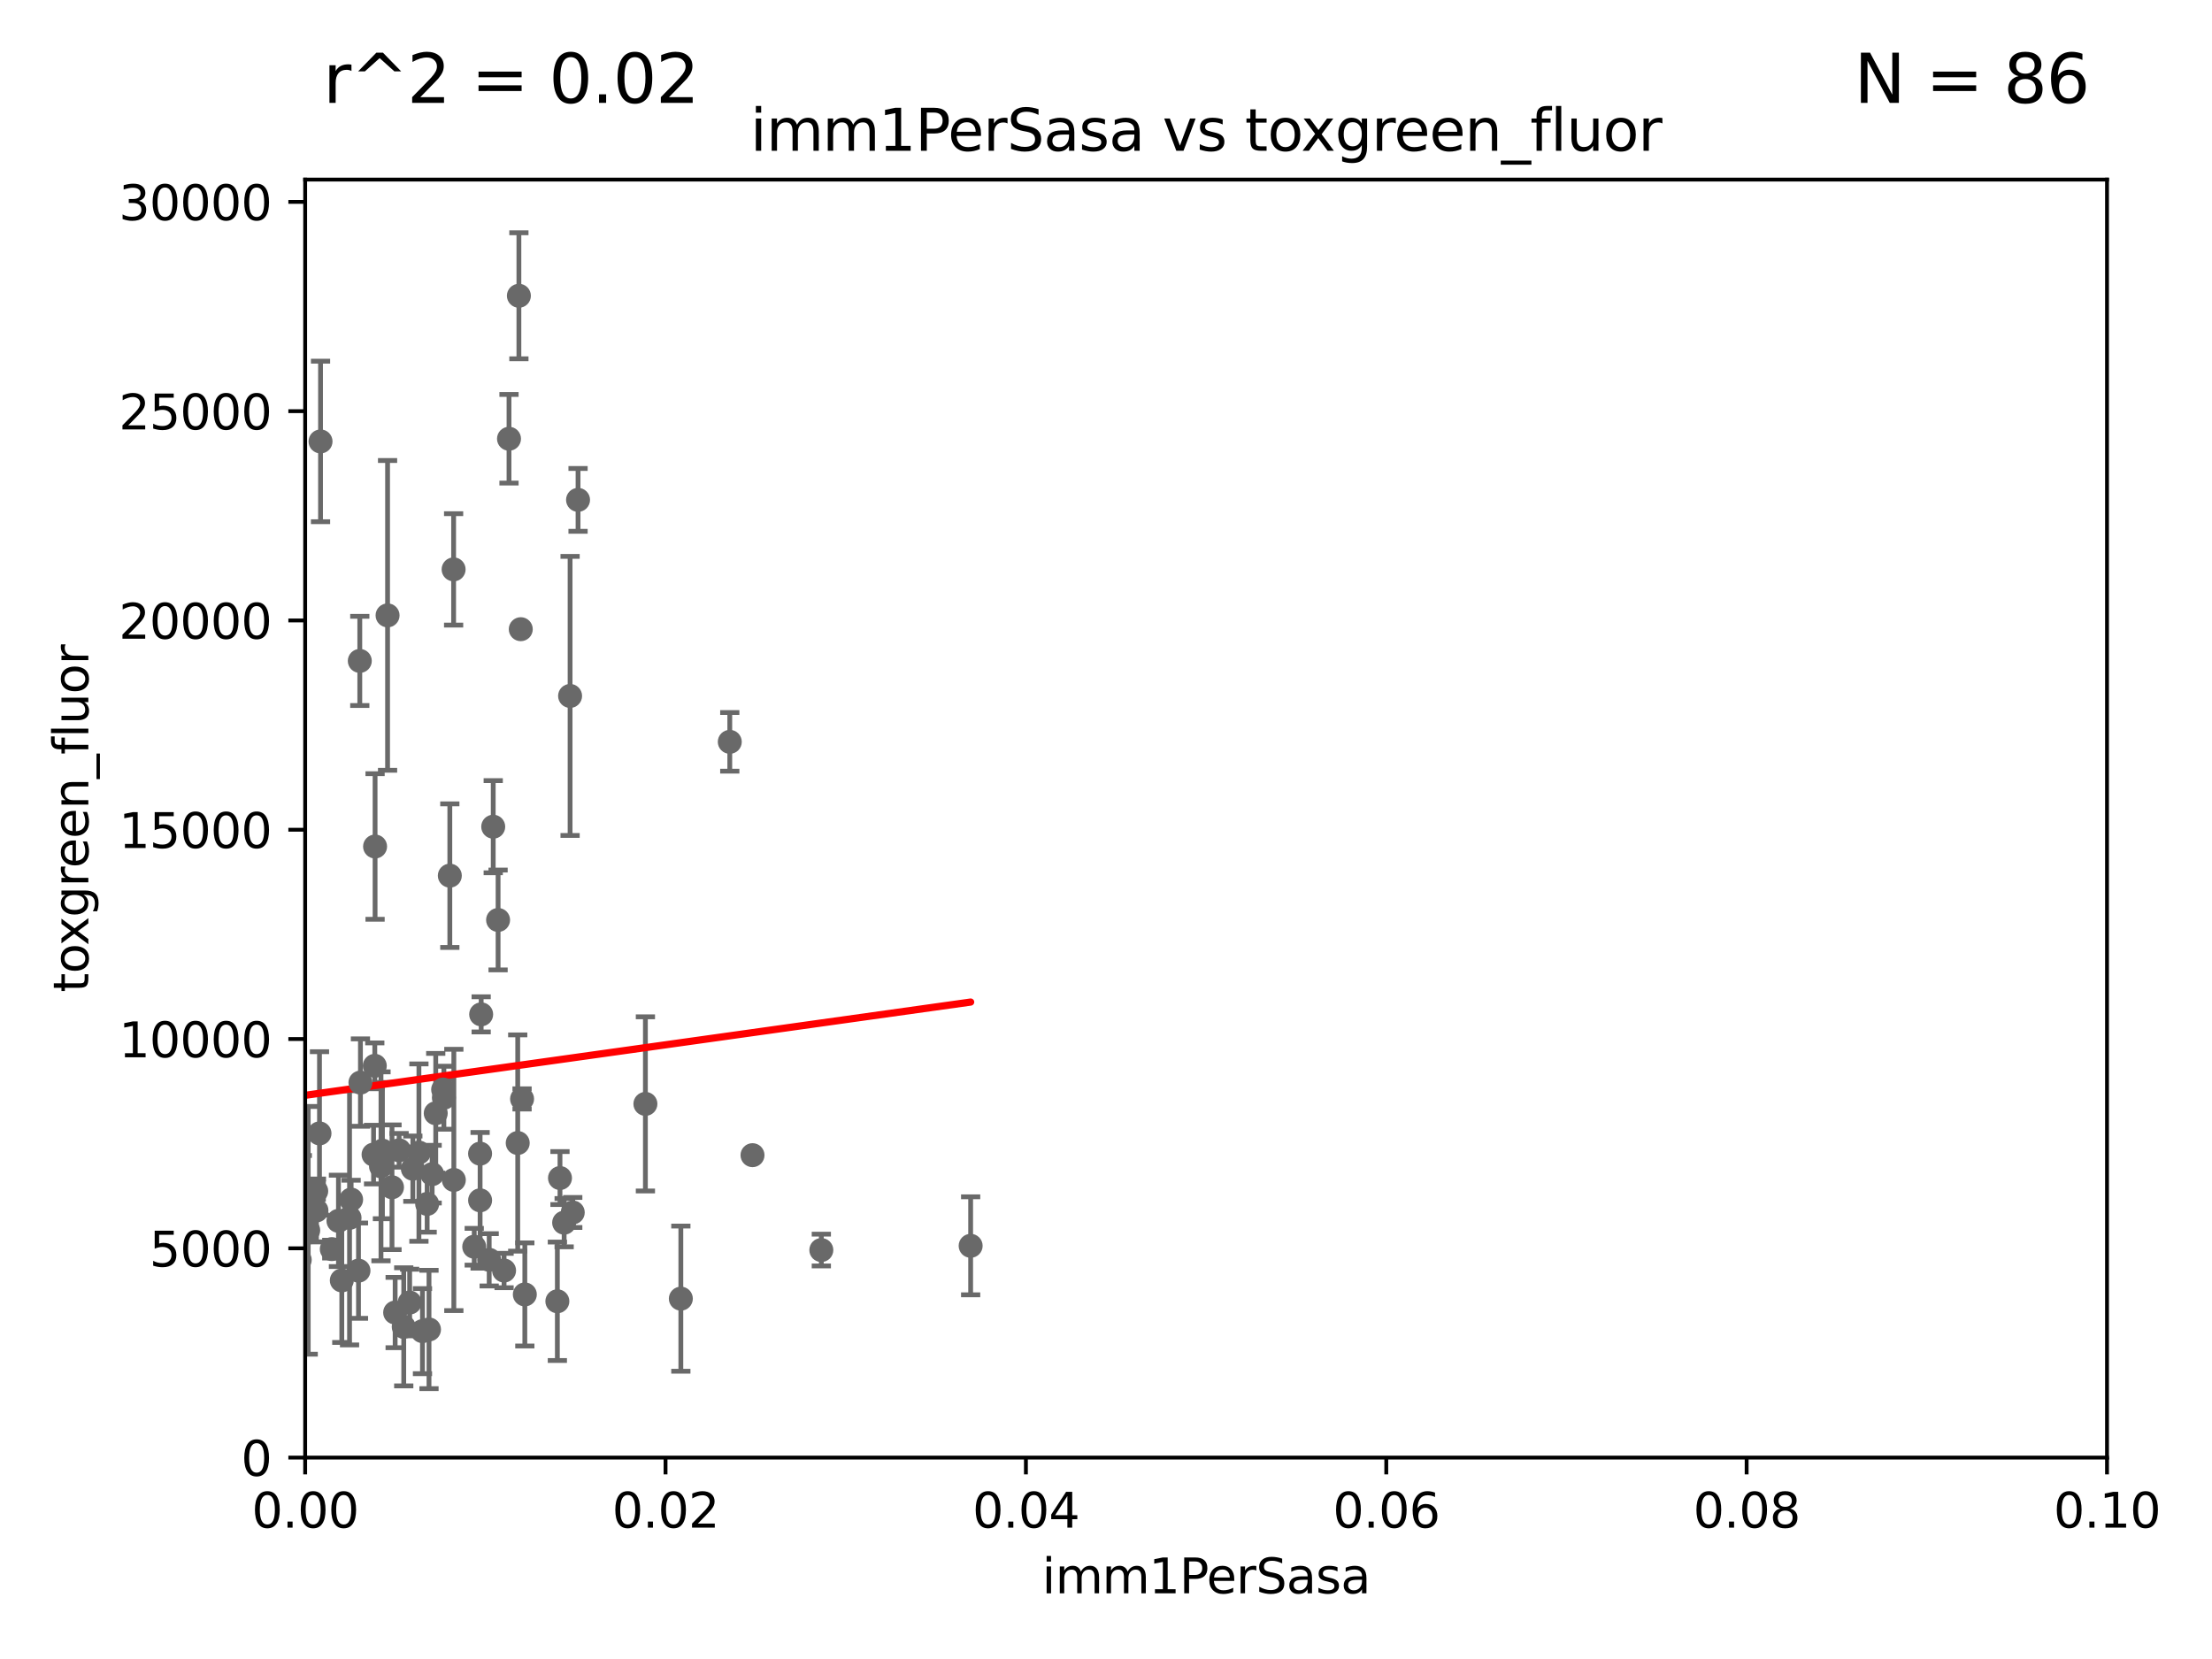 <?xml version="1.0" encoding="utf-8" standalone="no"?>
<!DOCTYPE svg PUBLIC "-//W3C//DTD SVG 1.1//EN"
  "http://www.w3.org/Graphics/SVG/1.1/DTD/svg11.dtd">
<svg xmlns:xlink="http://www.w3.org/1999/xlink" width="460.8pt" height="345.6pt" viewBox="0 0 460.8 345.6" xmlns="http://www.w3.org/2000/svg" version="1.1">
 <defs>
  <style type="text/css">*{stroke-linejoin: round; stroke-linecap: butt}</style>
 </defs>
 <g id="figure_1">
  <g id="patch_1">
   <path d="M 0 345.6 
L 460.8 345.6 
L 460.8 0 
L 0 0 
z
" style="fill: #ffffff"/>
  </g>
  <g id="axes_1">
   <g id="patch_2">
    <path d="M 63.571 303.64 
L 438.93 303.64 
L 438.93 37.411 
L 63.571 37.411 
z
" style="fill: #ffffff"/>
   </g>
   <g id="PathCollection_1">
    <defs>
     <path id="ma134f2a49b" d="M 0 1.118 
C 0.297 1.118 0.581 1 0.791 0.791 
C 1 0.581 1.118 0.297 1.118 0 
C 1.118 -0.297 1 -0.581 0.791 -0.791 
C 0.581 -1 0.297 -1.118 0 -1.118 
C -0.297 -1.118 -0.581 -1 -0.791 -0.791 
C -1 -0.581 -1.118 -0.297 -1.118 0 
C -1.118 0.297 -1 0.581 -0.791 0.791 
C -0.581 1 -0.297 1.118 0 1.118 
z
" style="stroke: #696969"/>
    </defs>
    <g clip-path="url(#pcbba207f32)">
     <use xlink:href="#ma134f2a49b" x="-1" y="192.72" style="fill: #696969; stroke: #696969"/>
     <use xlink:href="#ma134f2a49b" x="108.485" y="131.072" style="fill: #696969; stroke: #696969"/>
     <use xlink:href="#ma134f2a49b" x="78.076" y="222.03" style="fill: #696969; stroke: #696969"/>
     <use xlink:href="#ma134f2a49b" x="77.82" y="240.521" style="fill: #696969; stroke: #696969"/>
     <use xlink:href="#ma134f2a49b" x="92.469" y="228.676" style="fill: #696969; stroke: #696969"/>
     <use xlink:href="#ma134f2a49b" x="45.73" y="226.03" style="fill: #696969; stroke: #696969"/>
     <use xlink:href="#ma134f2a49b" x="109.332" y="269.654" style="fill: #696969; stroke: #696969"/>
     <use xlink:href="#ma134f2a49b" x="74.679" y="264.702" style="fill: #696969; stroke: #696969"/>
     <use xlink:href="#ma134f2a49b" x="-1" y="265.398" style="fill: #696969; stroke: #696969"/>
     <use xlink:href="#ma134f2a49b" x="-1" y="263.375" style="fill: #696969; stroke: #696969"/>
     <use xlink:href="#ma134f2a49b" x="65.92" y="252.159" style="fill: #696969; stroke: #696969"/>
     <use xlink:href="#ma134f2a49b" x="-1" y="250.27" style="fill: #696969; stroke: #696969"/>
     <use xlink:href="#ma134f2a49b" x="-1" y="250.137" style="fill: #696969; stroke: #696969"/>
     <use xlink:href="#ma134f2a49b" x="37.725" y="249.733" style="fill: #696969; stroke: #696969"/>
     <use xlink:href="#ma134f2a49b" x="71.203" y="266.736" style="fill: #696969; stroke: #696969"/>
     <use xlink:href="#ma134f2a49b" x="23.828" y="208.501" style="fill: #696969; stroke: #696969"/>
     <use xlink:href="#ma134f2a49b" x="70.507" y="254.328" style="fill: #696969; stroke: #696969"/>
     <use xlink:href="#ma134f2a49b" x="156.761" y="240.644" style="fill: #696969; stroke: #696969"/>
     <use xlink:href="#ma134f2a49b" x="79.669" y="239.696" style="fill: #696969; stroke: #696969"/>
     <use xlink:href="#ma134f2a49b" x="54.248" y="204.3" style="fill: #696969; stroke: #696969"/>
     <use xlink:href="#ma134f2a49b" x="80.738" y="128.196" style="fill: #696969; stroke: #696969"/>
     <use xlink:href="#ma134f2a49b" x="75.087" y="225.52" style="fill: #696969; stroke: #696969"/>
     <use xlink:href="#ma134f2a49b" x="141.833" y="270.532" style="fill: #696969; stroke: #696969"/>
     <use xlink:href="#ma134f2a49b" x="103.761" y="191.647" style="fill: #696969; stroke: #696969"/>
     <use xlink:href="#ma134f2a49b" x="62.439" y="262.456" style="fill: #696969; stroke: #696969"/>
     <use xlink:href="#ma134f2a49b" x="100.015" y="250.052" style="fill: #696969; stroke: #696969"/>
     <use xlink:href="#ma134f2a49b" x="90.023" y="244.6" style="fill: #696969; stroke: #696969"/>
     <use xlink:href="#ma134f2a49b" x="117.522" y="254.705" style="fill: #696969; stroke: #696969"/>
     <use xlink:href="#ma134f2a49b" x="100.01" y="240.325" style="fill: #696969; stroke: #696969"/>
     <use xlink:href="#ma134f2a49b" x="108.095" y="61.614" style="fill: #696969; stroke: #696969"/>
     <use xlink:href="#ma134f2a49b" x="98.792" y="259.716" style="fill: #696969; stroke: #696969"/>
     <use xlink:href="#ma134f2a49b" x="11.634" y="249.972" style="fill: #696969; stroke: #696969"/>
     <use xlink:href="#ma134f2a49b" x="84.106" y="276.4" style="fill: #696969; stroke: #696969"/>
     <use xlink:href="#ma134f2a49b" x="47.193" y="145.041" style="fill: #696969; stroke: #696969"/>
     <use xlink:href="#ma134f2a49b" x="120.418" y="104.133" style="fill: #696969; stroke: #696969"/>
     <use xlink:href="#ma134f2a49b" x="152.027" y="154.539" style="fill: #696969; stroke: #696969"/>
     <use xlink:href="#ma134f2a49b" x="66.556" y="236.109" style="fill: #696969; stroke: #696969"/>
     <use xlink:href="#ma134f2a49b" x="65.875" y="248.131" style="fill: #696969; stroke: #696969"/>
     <use xlink:href="#ma134f2a49b" x="108.757" y="228.926" style="fill: #696969; stroke: #696969"/>
     <use xlink:href="#ma134f2a49b" x="94.542" y="245.803" style="fill: #696969; stroke: #696969"/>
     <use xlink:href="#ma134f2a49b" x="102.747" y="172.218" style="fill: #696969; stroke: #696969"/>
     <use xlink:href="#ma134f2a49b" x="56.142" y="251.464" style="fill: #696969; stroke: #696969"/>
     <use xlink:href="#ma134f2a49b" x="74.952" y="137.682" style="fill: #696969; stroke: #696969"/>
     <use xlink:href="#ma134f2a49b" x="47.36" y="142.898" style="fill: #696969; stroke: #696969"/>
     <use xlink:href="#ma134f2a49b" x="90.772" y="231.912" style="fill: #696969; stroke: #696969"/>
     <use xlink:href="#ma134f2a49b" x="61.826" y="237.081" style="fill: #696969; stroke: #696969"/>
     <use xlink:href="#ma134f2a49b" x="1.664" y="256.275" style="fill: #696969; stroke: #696969"/>
     <use xlink:href="#ma134f2a49b" x="89.369" y="276.953" style="fill: #696969; stroke: #696969"/>
     <use xlink:href="#ma134f2a49b" x="27.76" y="262.547" style="fill: #696969; stroke: #696969"/>
     <use xlink:href="#ma134f2a49b" x="7.627" y="268.638" style="fill: #696969; stroke: #696969"/>
     <use xlink:href="#ma134f2a49b" x="-1" y="266.21" style="fill: #696969; stroke: #696969"/>
     <use xlink:href="#ma134f2a49b" x="-1" y="209.78" style="fill: #696969; stroke: #696969"/>
     <use xlink:href="#ma134f2a49b" x="32.334" y="179.021" style="fill: #696969; stroke: #696969"/>
     <use xlink:href="#ma134f2a49b" x="36.19" y="262.298" style="fill: #696969; stroke: #696969"/>
     <use xlink:href="#ma134f2a49b" x="94.496" y="118.613" style="fill: #696969; stroke: #696969"/>
     <use xlink:href="#ma134f2a49b" x="171.097" y="260.408" style="fill: #696969; stroke: #696969"/>
     <use xlink:href="#ma134f2a49b" x="82.317" y="273.425" style="fill: #696969; stroke: #696969"/>
     <use xlink:href="#ma134f2a49b" x="81.66" y="247.328" style="fill: #696969; stroke: #696969"/>
     <use xlink:href="#ma134f2a49b" x="107.851" y="238.109" style="fill: #696969; stroke: #696969"/>
     <use xlink:href="#ma134f2a49b" x="85.34" y="271.342" style="fill: #696969; stroke: #696969"/>
     <use xlink:href="#ma134f2a49b" x="88.984" y="250.798" style="fill: #696969; stroke: #696969"/>
     <use xlink:href="#ma134f2a49b" x="116.109" y="271.08" style="fill: #696969; stroke: #696969"/>
     <use xlink:href="#ma134f2a49b" x="83.142" y="239.627" style="fill: #696969; stroke: #696969"/>
     <use xlink:href="#ma134f2a49b" x="105.008" y="264.676" style="fill: #696969; stroke: #696969"/>
     <use xlink:href="#ma134f2a49b" x="119.315" y="252.58" style="fill: #696969; stroke: #696969"/>
     <use xlink:href="#ma134f2a49b" x="116.656" y="245.41" style="fill: #696969; stroke: #696969"/>
     <use xlink:href="#ma134f2a49b" x="-1" y="244.847" style="fill: #696969; stroke: #696969"/>
     <use xlink:href="#ma134f2a49b" x="-1" y="245.572" style="fill: #696969; stroke: #696969"/>
     <use xlink:href="#ma134f2a49b" x="202.203" y="259.526" style="fill: #696969; stroke: #696969"/>
     <use xlink:href="#ma134f2a49b" x="-1" y="246.219" style="fill: #696969; stroke: #696969"/>
     <use xlink:href="#ma134f2a49b" x="-1" y="244.213" style="fill: #696969; stroke: #696969"/>
     <use xlink:href="#ma134f2a49b" x="79.367" y="242.966" style="fill: #696969; stroke: #696969"/>
     <use xlink:href="#ma134f2a49b" x="134.45" y="229.961" style="fill: #696969; stroke: #696969"/>
     <use xlink:href="#ma134f2a49b" x="101.907" y="262.442" style="fill: #696969; stroke: #696969"/>
     <use xlink:href="#ma134f2a49b" x="87.269" y="240.105" style="fill: #696969; stroke: #696969"/>
     <use xlink:href="#ma134f2a49b" x="92.316" y="226.973" style="fill: #696969; stroke: #696969"/>
     <use xlink:href="#ma134f2a49b" x="86.003" y="243.461" style="fill: #696969; stroke: #696969"/>
     <use xlink:href="#ma134f2a49b" x="72.817" y="253.699" style="fill: #696969; stroke: #696969"/>
     <use xlink:href="#ma134f2a49b" x="93.707" y="182.415" style="fill: #696969; stroke: #696969"/>
     <use xlink:href="#ma134f2a49b" x="78.136" y="176.343" style="fill: #696969; stroke: #696969"/>
     <use xlink:href="#ma134f2a49b" x="69.116" y="260.213" style="fill: #696969; stroke: #696969"/>
     <use xlink:href="#ma134f2a49b" x="57.575" y="183.177" style="fill: #696969; stroke: #696969"/>
     <use xlink:href="#ma134f2a49b" x="55.434" y="254.099" style="fill: #696969; stroke: #696969"/>
     <use xlink:href="#ma134f2a49b" x="88.01" y="277.301" style="fill: #696969; stroke: #696969"/>
     <use xlink:href="#ma134f2a49b" x="118.76" y="144.977" style="fill: #696969; stroke: #696969"/>
     <use xlink:href="#ma134f2a49b" x="66.773" y="91.959" style="fill: #696969; stroke: #696969"/>
     <use xlink:href="#ma134f2a49b" x="100.236" y="211.31" style="fill: #696969; stroke: #696969"/>
     <use xlink:href="#ma134f2a49b" x="64.206" y="256.301" style="fill: #696969; stroke: #696969"/>
     <use xlink:href="#ma134f2a49b" x="106.035" y="91.401" style="fill: #696969; stroke: #696969"/>
     <use xlink:href="#ma134f2a49b" x="73.146" y="249.893" style="fill: #696969; stroke: #696969"/>
     <use xlink:href="#ma134f2a49b" x="62.98" y="249.694" style="fill: #696969; stroke: #696969"/>
    </g>
   </g>
   <g id="matplotlib.axis_1">
    <g id="xtick_1">
     <g id="line2d_1">
      <defs>
       <path id="m1fe8b33566" d="M 0 0 
L 0 3.5 
" style="stroke: #000000; stroke-width: 0.8"/>
      </defs>
      <g>
       <use xlink:href="#m1fe8b33566" x="63.571" y="303.64" style="stroke: #000000; stroke-width: 0.8"/>
      </g>
     </g>
     <g id="text_1">
      <!-- 0.00 -->
      <g transform="translate(52.438 318.238)scale(0.1 -0.1)">
       <defs>
        <path id="DejaVuSans-30" d="M 2034 4250 
Q 1547 4250 1301 3770 
Q 1056 3291 1056 2328 
Q 1056 1369 1301 889 
Q 1547 409 2034 409 
Q 2525 409 2770 889 
Q 3016 1369 3016 2328 
Q 3016 3291 2770 3770 
Q 2525 4250 2034 4250 
z
M 2034 4750 
Q 2819 4750 3233 4129 
Q 3647 3509 3647 2328 
Q 3647 1150 3233 529 
Q 2819 -91 2034 -91 
Q 1250 -91 836 529 
Q 422 1150 422 2328 
Q 422 3509 836 4129 
Q 1250 4750 2034 4750 
z
" transform="scale(0.016)"/>
        <path id="DejaVuSans-2e" d="M 684 794 
L 1344 794 
L 1344 0 
L 684 0 
L 684 794 
z
" transform="scale(0.016)"/>
       </defs>
       <use xlink:href="#DejaVuSans-30"/>
       <use xlink:href="#DejaVuSans-2e" x="63.623"/>
       <use xlink:href="#DejaVuSans-30" x="95.41"/>
       <use xlink:href="#DejaVuSans-30" x="159.033"/>
      </g>
     </g>
    </g>
    <g id="xtick_2">
     <g id="line2d_2">
      <g>
       <use xlink:href="#m1fe8b33566" x="138.643" y="303.64" style="stroke: #000000; stroke-width: 0.8"/>
      </g>
     </g>
     <g id="text_2">
      <!-- 0.02 -->
      <g transform="translate(127.51 318.238)scale(0.1 -0.1)">
       <defs>
        <path id="DejaVuSans-32" d="M 1228 531 
L 3431 531 
L 3431 0 
L 469 0 
L 469 531 
Q 828 903 1448 1529 
Q 2069 2156 2228 2338 
Q 2531 2678 2651 2914 
Q 2772 3150 2772 3378 
Q 2772 3750 2511 3984 
Q 2250 4219 1831 4219 
Q 1534 4219 1204 4116 
Q 875 4013 500 3803 
L 500 4441 
Q 881 4594 1212 4672 
Q 1544 4750 1819 4750 
Q 2544 4750 2975 4387 
Q 3406 4025 3406 3419 
Q 3406 3131 3298 2873 
Q 3191 2616 2906 2266 
Q 2828 2175 2409 1742 
Q 1991 1309 1228 531 
z
" transform="scale(0.016)"/>
       </defs>
       <use xlink:href="#DejaVuSans-30"/>
       <use xlink:href="#DejaVuSans-2e" x="63.623"/>
       <use xlink:href="#DejaVuSans-30" x="95.41"/>
       <use xlink:href="#DejaVuSans-32" x="159.033"/>
      </g>
     </g>
    </g>
    <g id="xtick_3">
     <g id="line2d_3">
      <g>
       <use xlink:href="#m1fe8b33566" x="213.715" y="303.64" style="stroke: #000000; stroke-width: 0.8"/>
      </g>
     </g>
     <g id="text_3">
      <!-- 0.04 -->
      <g transform="translate(202.582 318.238)scale(0.1 -0.1)">
       <defs>
        <path id="DejaVuSans-34" d="M 2419 4116 
L 825 1625 
L 2419 1625 
L 2419 4116 
z
M 2253 4666 
L 3047 4666 
L 3047 1625 
L 3713 1625 
L 3713 1100 
L 3047 1100 
L 3047 0 
L 2419 0 
L 2419 1100 
L 313 1100 
L 313 1709 
L 2253 4666 
z
" transform="scale(0.016)"/>
       </defs>
       <use xlink:href="#DejaVuSans-30"/>
       <use xlink:href="#DejaVuSans-2e" x="63.623"/>
       <use xlink:href="#DejaVuSans-30" x="95.41"/>
       <use xlink:href="#DejaVuSans-34" x="159.033"/>
      </g>
     </g>
    </g>
    <g id="xtick_4">
     <g id="line2d_4">
      <g>
       <use xlink:href="#m1fe8b33566" x="288.786" y="303.64" style="stroke: #000000; stroke-width: 0.8"/>
      </g>
     </g>
     <g id="text_4">
      <!-- 0.06 -->
      <g transform="translate(277.654 318.238)scale(0.1 -0.1)">
       <defs>
        <path id="DejaVuSans-36" d="M 2113 2584 
Q 1688 2584 1439 2293 
Q 1191 2003 1191 1497 
Q 1191 994 1439 701 
Q 1688 409 2113 409 
Q 2538 409 2786 701 
Q 3034 994 3034 1497 
Q 3034 2003 2786 2293 
Q 2538 2584 2113 2584 
z
M 3366 4563 
L 3366 3988 
Q 3128 4100 2886 4159 
Q 2644 4219 2406 4219 
Q 1781 4219 1451 3797 
Q 1122 3375 1075 2522 
Q 1259 2794 1537 2939 
Q 1816 3084 2150 3084 
Q 2853 3084 3261 2657 
Q 3669 2231 3669 1497 
Q 3669 778 3244 343 
Q 2819 -91 2113 -91 
Q 1303 -91 875 529 
Q 447 1150 447 2328 
Q 447 3434 972 4092 
Q 1497 4750 2381 4750 
Q 2619 4750 2861 4703 
Q 3103 4656 3366 4563 
z
" transform="scale(0.016)"/>
       </defs>
       <use xlink:href="#DejaVuSans-30"/>
       <use xlink:href="#DejaVuSans-2e" x="63.623"/>
       <use xlink:href="#DejaVuSans-30" x="95.41"/>
       <use xlink:href="#DejaVuSans-36" x="159.033"/>
      </g>
     </g>
    </g>
    <g id="xtick_5">
     <g id="line2d_5">
      <g>
       <use xlink:href="#m1fe8b33566" x="363.858" y="303.64" style="stroke: #000000; stroke-width: 0.8"/>
      </g>
     </g>
     <g id="text_5">
      <!-- 0.08 -->
      <g transform="translate(352.725 318.238)scale(0.1 -0.1)">
       <defs>
        <path id="DejaVuSans-38" d="M 2034 2216 
Q 1584 2216 1326 1975 
Q 1069 1734 1069 1313 
Q 1069 891 1326 650 
Q 1584 409 2034 409 
Q 2484 409 2743 651 
Q 3003 894 3003 1313 
Q 3003 1734 2745 1975 
Q 2488 2216 2034 2216 
z
M 1403 2484 
Q 997 2584 770 2862 
Q 544 3141 544 3541 
Q 544 4100 942 4425 
Q 1341 4750 2034 4750 
Q 2731 4750 3128 4425 
Q 3525 4100 3525 3541 
Q 3525 3141 3298 2862 
Q 3072 2584 2669 2484 
Q 3125 2378 3379 2068 
Q 3634 1759 3634 1313 
Q 3634 634 3220 271 
Q 2806 -91 2034 -91 
Q 1263 -91 848 271 
Q 434 634 434 1313 
Q 434 1759 690 2068 
Q 947 2378 1403 2484 
z
M 1172 3481 
Q 1172 3119 1398 2916 
Q 1625 2713 2034 2713 
Q 2441 2713 2670 2916 
Q 2900 3119 2900 3481 
Q 2900 3844 2670 4047 
Q 2441 4250 2034 4250 
Q 1625 4250 1398 4047 
Q 1172 3844 1172 3481 
z
" transform="scale(0.016)"/>
       </defs>
       <use xlink:href="#DejaVuSans-30"/>
       <use xlink:href="#DejaVuSans-2e" x="63.623"/>
       <use xlink:href="#DejaVuSans-30" x="95.41"/>
       <use xlink:href="#DejaVuSans-38" x="159.033"/>
      </g>
     </g>
    </g>
    <g id="xtick_6">
     <g id="line2d_6">
      <g>
       <use xlink:href="#m1fe8b33566" x="438.93" y="303.64" style="stroke: #000000; stroke-width: 0.8"/>
      </g>
     </g>
     <g id="text_6">
      <!-- 0.10 -->
      <g transform="translate(427.797 318.238)scale(0.1 -0.1)">
       <defs>
        <path id="DejaVuSans-31" d="M 794 531 
L 1825 531 
L 1825 4091 
L 703 3866 
L 703 4441 
L 1819 4666 
L 2450 4666 
L 2450 531 
L 3481 531 
L 3481 0 
L 794 0 
L 794 531 
z
" transform="scale(0.016)"/>
       </defs>
       <use xlink:href="#DejaVuSans-30"/>
       <use xlink:href="#DejaVuSans-2e" x="63.623"/>
       <use xlink:href="#DejaVuSans-31" x="95.41"/>
       <use xlink:href="#DejaVuSans-30" x="159.033"/>
      </g>
     </g>
    </g>
    <g id="text_7">
     <!-- imm1PerSasa -->
     <g transform="translate(217.067 331.917)scale(0.1 -0.1)">
      <defs>
       <path id="DejaVuSans-69" d="M 603 3500 
L 1178 3500 
L 1178 0 
L 603 0 
L 603 3500 
z
M 603 4863 
L 1178 4863 
L 1178 4134 
L 603 4134 
L 603 4863 
z
" transform="scale(0.016)"/>
       <path id="DejaVuSans-6d" d="M 3328 2828 
Q 3544 3216 3844 3400 
Q 4144 3584 4550 3584 
Q 5097 3584 5394 3201 
Q 5691 2819 5691 2113 
L 5691 0 
L 5113 0 
L 5113 2094 
Q 5113 2597 4934 2840 
Q 4756 3084 4391 3084 
Q 3944 3084 3684 2787 
Q 3425 2491 3425 1978 
L 3425 0 
L 2847 0 
L 2847 2094 
Q 2847 2600 2669 2842 
Q 2491 3084 2119 3084 
Q 1678 3084 1418 2786 
Q 1159 2488 1159 1978 
L 1159 0 
L 581 0 
L 581 3500 
L 1159 3500 
L 1159 2956 
Q 1356 3278 1631 3431 
Q 1906 3584 2284 3584 
Q 2666 3584 2933 3390 
Q 3200 3197 3328 2828 
z
" transform="scale(0.016)"/>
       <path id="DejaVuSans-50" d="M 1259 4147 
L 1259 2394 
L 2053 2394 
Q 2494 2394 2734 2622 
Q 2975 2850 2975 3272 
Q 2975 3691 2734 3919 
Q 2494 4147 2053 4147 
L 1259 4147 
z
M 628 4666 
L 2053 4666 
Q 2838 4666 3239 4311 
Q 3641 3956 3641 3272 
Q 3641 2581 3239 2228 
Q 2838 1875 2053 1875 
L 1259 1875 
L 1259 0 
L 628 0 
L 628 4666 
z
" transform="scale(0.016)"/>
       <path id="DejaVuSans-65" d="M 3597 1894 
L 3597 1613 
L 953 1613 
Q 991 1019 1311 708 
Q 1631 397 2203 397 
Q 2534 397 2845 478 
Q 3156 559 3463 722 
L 3463 178 
Q 3153 47 2828 -22 
Q 2503 -91 2169 -91 
Q 1331 -91 842 396 
Q 353 884 353 1716 
Q 353 2575 817 3079 
Q 1281 3584 2069 3584 
Q 2775 3584 3186 3129 
Q 3597 2675 3597 1894 
z
M 3022 2063 
Q 3016 2534 2758 2815 
Q 2500 3097 2075 3097 
Q 1594 3097 1305 2825 
Q 1016 2553 972 2059 
L 3022 2063 
z
" transform="scale(0.016)"/>
       <path id="DejaVuSans-72" d="M 2631 2963 
Q 2534 3019 2420 3045 
Q 2306 3072 2169 3072 
Q 1681 3072 1420 2755 
Q 1159 2438 1159 1844 
L 1159 0 
L 581 0 
L 581 3500 
L 1159 3500 
L 1159 2956 
Q 1341 3275 1631 3429 
Q 1922 3584 2338 3584 
Q 2397 3584 2469 3576 
Q 2541 3569 2628 3553 
L 2631 2963 
z
" transform="scale(0.016)"/>
       <path id="DejaVuSans-53" d="M 3425 4513 
L 3425 3897 
Q 3066 4069 2747 4153 
Q 2428 4238 2131 4238 
Q 1616 4238 1336 4038 
Q 1056 3838 1056 3469 
Q 1056 3159 1242 3001 
Q 1428 2844 1947 2747 
L 2328 2669 
Q 3034 2534 3370 2195 
Q 3706 1856 3706 1288 
Q 3706 609 3251 259 
Q 2797 -91 1919 -91 
Q 1588 -91 1214 -16 
Q 841 59 441 206 
L 441 856 
Q 825 641 1194 531 
Q 1563 422 1919 422 
Q 2459 422 2753 634 
Q 3047 847 3047 1241 
Q 3047 1584 2836 1778 
Q 2625 1972 2144 2069 
L 1759 2144 
Q 1053 2284 737 2584 
Q 422 2884 422 3419 
Q 422 4038 858 4394 
Q 1294 4750 2059 4750 
Q 2388 4750 2728 4690 
Q 3069 4631 3425 4513 
z
" transform="scale(0.016)"/>
       <path id="DejaVuSans-61" d="M 2194 1759 
Q 1497 1759 1228 1600 
Q 959 1441 959 1056 
Q 959 750 1161 570 
Q 1363 391 1709 391 
Q 2188 391 2477 730 
Q 2766 1069 2766 1631 
L 2766 1759 
L 2194 1759 
z
M 3341 1997 
L 3341 0 
L 2766 0 
L 2766 531 
Q 2569 213 2275 61 
Q 1981 -91 1556 -91 
Q 1019 -91 701 211 
Q 384 513 384 1019 
Q 384 1609 779 1909 
Q 1175 2209 1959 2209 
L 2766 2209 
L 2766 2266 
Q 2766 2663 2505 2880 
Q 2244 3097 1772 3097 
Q 1472 3097 1187 3025 
Q 903 2953 641 2809 
L 641 3341 
Q 956 3463 1253 3523 
Q 1550 3584 1831 3584 
Q 2591 3584 2966 3190 
Q 3341 2797 3341 1997 
z
" transform="scale(0.016)"/>
       <path id="DejaVuSans-73" d="M 2834 3397 
L 2834 2853 
Q 2591 2978 2328 3040 
Q 2066 3103 1784 3103 
Q 1356 3103 1142 2972 
Q 928 2841 928 2578 
Q 928 2378 1081 2264 
Q 1234 2150 1697 2047 
L 1894 2003 
Q 2506 1872 2764 1633 
Q 3022 1394 3022 966 
Q 3022 478 2636 193 
Q 2250 -91 1575 -91 
Q 1294 -91 989 -36 
Q 684 19 347 128 
L 347 722 
Q 666 556 975 473 
Q 1284 391 1588 391 
Q 1994 391 2212 530 
Q 2431 669 2431 922 
Q 2431 1156 2273 1281 
Q 2116 1406 1581 1522 
L 1381 1569 
Q 847 1681 609 1914 
Q 372 2147 372 2553 
Q 372 3047 722 3315 
Q 1072 3584 1716 3584 
Q 2034 3584 2315 3537 
Q 2597 3491 2834 3397 
z
" transform="scale(0.016)"/>
      </defs>
      <use xlink:href="#DejaVuSans-69"/>
      <use xlink:href="#DejaVuSans-6d" x="27.783"/>
      <use xlink:href="#DejaVuSans-6d" x="125.195"/>
      <use xlink:href="#DejaVuSans-31" x="222.607"/>
      <use xlink:href="#DejaVuSans-50" x="286.23"/>
      <use xlink:href="#DejaVuSans-65" x="342.908"/>
      <use xlink:href="#DejaVuSans-72" x="404.432"/>
      <use xlink:href="#DejaVuSans-53" x="445.545"/>
      <use xlink:href="#DejaVuSans-61" x="509.021"/>
      <use xlink:href="#DejaVuSans-73" x="570.301"/>
      <use xlink:href="#DejaVuSans-61" x="622.4"/>
     </g>
    </g>
   </g>
   <g id="matplotlib.axis_2">
    <g id="ytick_1">
     <g id="line2d_7">
      <defs>
       <path id="m8ed0a3d179" d="M 0 0 
L -3.5 0 
" style="stroke: #000000; stroke-width: 0.8"/>
      </defs>
      <g>
       <use xlink:href="#m8ed0a3d179" x="63.571" y="303.64" style="stroke: #000000; stroke-width: 0.8"/>
      </g>
     </g>
     <g id="text_8">
      <!-- 0 -->
      <g transform="translate(50.209 307.439)scale(0.1 -0.1)">
       <use xlink:href="#DejaVuSans-30"/>
      </g>
     </g>
    </g>
    <g id="ytick_2">
     <g id="line2d_8">
      <g>
       <use xlink:href="#m8ed0a3d179" x="63.571" y="260.043" style="stroke: #000000; stroke-width: 0.8"/>
      </g>
     </g>
     <g id="text_9">
      <!-- 5000 -->
      <g transform="translate(31.121 263.843)scale(0.1 -0.1)">
       <defs>
        <path id="DejaVuSans-35" d="M 691 4666 
L 3169 4666 
L 3169 4134 
L 1269 4134 
L 1269 2991 
Q 1406 3038 1543 3061 
Q 1681 3084 1819 3084 
Q 2600 3084 3056 2656 
Q 3513 2228 3513 1497 
Q 3513 744 3044 326 
Q 2575 -91 1722 -91 
Q 1428 -91 1123 -41 
Q 819 9 494 109 
L 494 744 
Q 775 591 1075 516 
Q 1375 441 1709 441 
Q 2250 441 2565 725 
Q 2881 1009 2881 1497 
Q 2881 1984 2565 2268 
Q 2250 2553 1709 2553 
Q 1456 2553 1204 2497 
Q 953 2441 691 2322 
L 691 4666 
z
" transform="scale(0.016)"/>
       </defs>
       <use xlink:href="#DejaVuSans-35"/>
       <use xlink:href="#DejaVuSans-30" x="63.623"/>
       <use xlink:href="#DejaVuSans-30" x="127.246"/>
       <use xlink:href="#DejaVuSans-30" x="190.869"/>
      </g>
     </g>
    </g>
    <g id="ytick_3">
     <g id="line2d_9">
      <g>
       <use xlink:href="#m8ed0a3d179" x="63.571" y="216.447" style="stroke: #000000; stroke-width: 0.8"/>
      </g>
     </g>
     <g id="text_10">
      <!-- 10000 -->
      <g transform="translate(24.759 220.246)scale(0.1 -0.1)">
       <use xlink:href="#DejaVuSans-31"/>
       <use xlink:href="#DejaVuSans-30" x="63.623"/>
       <use xlink:href="#DejaVuSans-30" x="127.246"/>
       <use xlink:href="#DejaVuSans-30" x="190.869"/>
       <use xlink:href="#DejaVuSans-30" x="254.492"/>
      </g>
     </g>
    </g>
    <g id="ytick_4">
     <g id="line2d_10">
      <g>
       <use xlink:href="#m8ed0a3d179" x="63.571" y="172.85" style="stroke: #000000; stroke-width: 0.8"/>
      </g>
     </g>
     <g id="text_11">
      <!-- 15000 -->
      <g transform="translate(24.759 176.649)scale(0.1 -0.1)">
       <use xlink:href="#DejaVuSans-31"/>
       <use xlink:href="#DejaVuSans-35" x="63.623"/>
       <use xlink:href="#DejaVuSans-30" x="127.246"/>
       <use xlink:href="#DejaVuSans-30" x="190.869"/>
       <use xlink:href="#DejaVuSans-30" x="254.492"/>
      </g>
     </g>
    </g>
    <g id="ytick_5">
     <g id="line2d_11">
      <g>
       <use xlink:href="#m8ed0a3d179" x="63.571" y="129.254" style="stroke: #000000; stroke-width: 0.8"/>
      </g>
     </g>
     <g id="text_12">
      <!-- 20000 -->
      <g transform="translate(24.759 133.053)scale(0.1 -0.1)">
       <use xlink:href="#DejaVuSans-32"/>
       <use xlink:href="#DejaVuSans-30" x="63.623"/>
       <use xlink:href="#DejaVuSans-30" x="127.246"/>
       <use xlink:href="#DejaVuSans-30" x="190.869"/>
       <use xlink:href="#DejaVuSans-30" x="254.492"/>
      </g>
     </g>
    </g>
    <g id="ytick_6">
     <g id="line2d_12">
      <g>
       <use xlink:href="#m8ed0a3d179" x="63.571" y="85.657" style="stroke: #000000; stroke-width: 0.8"/>
      </g>
     </g>
     <g id="text_13">
      <!-- 25000 -->
      <g transform="translate(24.759 89.456)scale(0.1 -0.1)">
       <use xlink:href="#DejaVuSans-32"/>
       <use xlink:href="#DejaVuSans-35" x="63.623"/>
       <use xlink:href="#DejaVuSans-30" x="127.246"/>
       <use xlink:href="#DejaVuSans-30" x="190.869"/>
       <use xlink:href="#DejaVuSans-30" x="254.492"/>
      </g>
     </g>
    </g>
    <g id="ytick_7">
     <g id="line2d_13">
      <g>
       <use xlink:href="#m8ed0a3d179" x="63.571" y="42.06" style="stroke: #000000; stroke-width: 0.8"/>
      </g>
     </g>
     <g id="text_14">
      <!-- 30000 -->
      <g transform="translate(24.759 45.86)scale(0.1 -0.1)">
       <defs>
        <path id="DejaVuSans-33" d="M 2597 2516 
Q 3050 2419 3304 2112 
Q 3559 1806 3559 1356 
Q 3559 666 3084 287 
Q 2609 -91 1734 -91 
Q 1441 -91 1130 -33 
Q 819 25 488 141 
L 488 750 
Q 750 597 1062 519 
Q 1375 441 1716 441 
Q 2309 441 2620 675 
Q 2931 909 2931 1356 
Q 2931 1769 2642 2001 
Q 2353 2234 1838 2234 
L 1294 2234 
L 1294 2753 
L 1863 2753 
Q 2328 2753 2575 2939 
Q 2822 3125 2822 3475 
Q 2822 3834 2567 4026 
Q 2313 4219 1838 4219 
Q 1578 4219 1281 4162 
Q 984 4106 628 3988 
L 628 4550 
Q 988 4650 1302 4700 
Q 1616 4750 1894 4750 
Q 2613 4750 3031 4423 
Q 3450 4097 3450 3541 
Q 3450 3153 3228 2886 
Q 3006 2619 2597 2516 
z
" transform="scale(0.016)"/>
       </defs>
       <use xlink:href="#DejaVuSans-33"/>
       <use xlink:href="#DejaVuSans-30" x="63.623"/>
       <use xlink:href="#DejaVuSans-30" x="127.246"/>
       <use xlink:href="#DejaVuSans-30" x="190.869"/>
       <use xlink:href="#DejaVuSans-30" x="254.492"/>
      </g>
     </g>
    </g>
    <g id="text_15">
     <!-- toxgreen_fluor -->
     <g transform="translate(18.401 206.72)rotate(-90)scale(0.1 -0.1)">
      <defs>
       <path id="DejaVuSans-74" d="M 1172 4494 
L 1172 3500 
L 2356 3500 
L 2356 3053 
L 1172 3053 
L 1172 1153 
Q 1172 725 1289 603 
Q 1406 481 1766 481 
L 2356 481 
L 2356 0 
L 1766 0 
Q 1100 0 847 248 
Q 594 497 594 1153 
L 594 3053 
L 172 3053 
L 172 3500 
L 594 3500 
L 594 4494 
L 1172 4494 
z
" transform="scale(0.016)"/>
       <path id="DejaVuSans-6f" d="M 1959 3097 
Q 1497 3097 1228 2736 
Q 959 2375 959 1747 
Q 959 1119 1226 758 
Q 1494 397 1959 397 
Q 2419 397 2687 759 
Q 2956 1122 2956 1747 
Q 2956 2369 2687 2733 
Q 2419 3097 1959 3097 
z
M 1959 3584 
Q 2709 3584 3137 3096 
Q 3566 2609 3566 1747 
Q 3566 888 3137 398 
Q 2709 -91 1959 -91 
Q 1206 -91 779 398 
Q 353 888 353 1747 
Q 353 2609 779 3096 
Q 1206 3584 1959 3584 
z
" transform="scale(0.016)"/>
       <path id="DejaVuSans-78" d="M 3513 3500 
L 2247 1797 
L 3578 0 
L 2900 0 
L 1881 1375 
L 863 0 
L 184 0 
L 1544 1831 
L 300 3500 
L 978 3500 
L 1906 2253 
L 2834 3500 
L 3513 3500 
z
" transform="scale(0.016)"/>
       <path id="DejaVuSans-67" d="M 2906 1791 
Q 2906 2416 2648 2759 
Q 2391 3103 1925 3103 
Q 1463 3103 1205 2759 
Q 947 2416 947 1791 
Q 947 1169 1205 825 
Q 1463 481 1925 481 
Q 2391 481 2648 825 
Q 2906 1169 2906 1791 
z
M 3481 434 
Q 3481 -459 3084 -895 
Q 2688 -1331 1869 -1331 
Q 1566 -1331 1297 -1286 
Q 1028 -1241 775 -1147 
L 775 -588 
Q 1028 -725 1275 -790 
Q 1522 -856 1778 -856 
Q 2344 -856 2625 -561 
Q 2906 -266 2906 331 
L 2906 616 
Q 2728 306 2450 153 
Q 2172 0 1784 0 
Q 1141 0 747 490 
Q 353 981 353 1791 
Q 353 2603 747 3093 
Q 1141 3584 1784 3584 
Q 2172 3584 2450 3431 
Q 2728 3278 2906 2969 
L 2906 3500 
L 3481 3500 
L 3481 434 
z
" transform="scale(0.016)"/>
       <path id="DejaVuSans-6e" d="M 3513 2113 
L 3513 0 
L 2938 0 
L 2938 2094 
Q 2938 2591 2744 2837 
Q 2550 3084 2163 3084 
Q 1697 3084 1428 2787 
Q 1159 2491 1159 1978 
L 1159 0 
L 581 0 
L 581 3500 
L 1159 3500 
L 1159 2956 
Q 1366 3272 1645 3428 
Q 1925 3584 2291 3584 
Q 2894 3584 3203 3211 
Q 3513 2838 3513 2113 
z
" transform="scale(0.016)"/>
       <path id="DejaVuSans-5f" d="M 3263 -1063 
L 3263 -1509 
L -63 -1509 
L -63 -1063 
L 3263 -1063 
z
" transform="scale(0.016)"/>
       <path id="DejaVuSans-66" d="M 2375 4863 
L 2375 4384 
L 1825 4384 
Q 1516 4384 1395 4259 
Q 1275 4134 1275 3809 
L 1275 3500 
L 2222 3500 
L 2222 3053 
L 1275 3053 
L 1275 0 
L 697 0 
L 697 3053 
L 147 3053 
L 147 3500 
L 697 3500 
L 697 3744 
Q 697 4328 969 4595 
Q 1241 4863 1831 4863 
L 2375 4863 
z
" transform="scale(0.016)"/>
       <path id="DejaVuSans-6c" d="M 603 4863 
L 1178 4863 
L 1178 0 
L 603 0 
L 603 4863 
z
" transform="scale(0.016)"/>
       <path id="DejaVuSans-75" d="M 544 1381 
L 544 3500 
L 1119 3500 
L 1119 1403 
Q 1119 906 1312 657 
Q 1506 409 1894 409 
Q 2359 409 2629 706 
Q 2900 1003 2900 1516 
L 2900 3500 
L 3475 3500 
L 3475 0 
L 2900 0 
L 2900 538 
Q 2691 219 2414 64 
Q 2138 -91 1772 -91 
Q 1169 -91 856 284 
Q 544 659 544 1381 
z
M 1991 3584 
L 1991 3584 
z
" transform="scale(0.016)"/>
      </defs>
      <use xlink:href="#DejaVuSans-74"/>
      <use xlink:href="#DejaVuSans-6f" x="39.209"/>
      <use xlink:href="#DejaVuSans-78" x="97.266"/>
      <use xlink:href="#DejaVuSans-67" x="156.445"/>
      <use xlink:href="#DejaVuSans-72" x="219.922"/>
      <use xlink:href="#DejaVuSans-65" x="258.785"/>
      <use xlink:href="#DejaVuSans-65" x="320.309"/>
      <use xlink:href="#DejaVuSans-6e" x="381.832"/>
      <use xlink:href="#DejaVuSans-5f" x="445.211"/>
      <use xlink:href="#DejaVuSans-66" x="495.211"/>
      <use xlink:href="#DejaVuSans-6c" x="530.416"/>
      <use xlink:href="#DejaVuSans-75" x="558.199"/>
      <use xlink:href="#DejaVuSans-6f" x="621.578"/>
      <use xlink:href="#DejaVuSans-72" x="682.76"/>
     </g>
    </g>
   </g>
   <g id="LineCollection_1">
    <path clip-path="url(#pcbba207f32)" style="fill: none; stroke: #696969"/>
    <path d="M 108.485 131.667 
L 108.485 130.476 
" clip-path="url(#pcbba207f32)" style="fill: none; stroke: #696969"/>
    <path d="M 78.076 226.799 
L 78.076 217.261 
" clip-path="url(#pcbba207f32)" style="fill: none; stroke: #696969"/>
    <path d="M 77.82 246.633 
L 77.82 234.409 
" clip-path="url(#pcbba207f32)" style="fill: none; stroke: #696969"/>
    <path d="M 92.469 235.234 
L 92.469 222.117 
" clip-path="url(#pcbba207f32)" style="fill: none; stroke: #696969"/>
    <path d="M 45.73 265.328 
L 45.73 186.732 
" clip-path="url(#pcbba207f32)" style="fill: none; stroke: #696969"/>
    <path d="M 109.332 280.391 
L 109.332 258.917 
" clip-path="url(#pcbba207f32)" style="fill: none; stroke: #696969"/>
    <path d="M 74.679 274.628 
L 74.679 254.777 
" clip-path="url(#pcbba207f32)" style="fill: none; stroke: #696969"/>
    <path clip-path="url(#pcbba207f32)" style="fill: none; stroke: #696969"/>
    <path d="M 65.92 258.71 
L 65.92 245.608 
" clip-path="url(#pcbba207f32)" style="fill: none; stroke: #696969"/>
    <path clip-path="url(#pcbba207f32)" style="fill: none; stroke: #696969"/>
    <path d="M 37.725 263.561 
L 37.725 235.905 
" clip-path="url(#pcbba207f32)" style="fill: none; stroke: #696969"/>
    <path d="M 71.203 279.652 
L 71.203 253.819 
" clip-path="url(#pcbba207f32)" style="fill: none; stroke: #696969"/>
    <path d="M 23.828 227.287 
L 23.828 189.715 
" clip-path="url(#pcbba207f32)" style="fill: none; stroke: #696969"/>
    <path d="M 70.507 263.842 
L 70.507 244.815 
" clip-path="url(#pcbba207f32)" style="fill: none; stroke: #696969"/>
    <path d="M 156.761 241.246 
L 156.761 240.043 
" clip-path="url(#pcbba207f32)" style="fill: none; stroke: #696969"/>
    <path d="M 79.669 253.884 
L 79.669 225.508 
" clip-path="url(#pcbba207f32)" style="fill: none; stroke: #696969"/>
    <path d="M 54.248 221.16 
L 54.248 187.439 
" clip-path="url(#pcbba207f32)" style="fill: none; stroke: #696969"/>
    <path d="M 80.738 160.459 
L 80.738 95.932 
" clip-path="url(#pcbba207f32)" style="fill: none; stroke: #696969"/>
    <path d="M 75.087 234.625 
L 75.087 216.415 
" clip-path="url(#pcbba207f32)" style="fill: none; stroke: #696969"/>
    <path d="M 141.833 285.649 
L 141.833 255.415 
" clip-path="url(#pcbba207f32)" style="fill: none; stroke: #696969"/>
    <path d="M 103.761 202.046 
L 103.761 181.247 
" clip-path="url(#pcbba207f32)" style="fill: none; stroke: #696969"/>
    <path d="M 62.439 266.354 
L 62.439 258.558 
" clip-path="url(#pcbba207f32)" style="fill: none; stroke: #696969"/>
    <path d="M 100.015 264.188 
L 100.015 235.916 
" clip-path="url(#pcbba207f32)" style="fill: none; stroke: #696969"/>
    <path d="M 90.023 250.608 
L 90.023 238.592 
" clip-path="url(#pcbba207f32)" style="fill: none; stroke: #696969"/>
    <path d="M 117.522 259.736 
L 117.522 249.674 
" clip-path="url(#pcbba207f32)" style="fill: none; stroke: #696969"/>
    <path d="M 100.01 241.126 
L 100.01 239.524 
" clip-path="url(#pcbba207f32)" style="fill: none; stroke: #696969"/>
    <path d="M 108.095 74.739 
L 108.095 48.489 
" clip-path="url(#pcbba207f32)" style="fill: none; stroke: #696969"/>
    <path d="M 98.792 263.544 
L 98.792 255.889 
" clip-path="url(#pcbba207f32)" style="fill: none; stroke: #696969"/>
    <path d="M 11.634 258.962 
L 11.634 240.982 
" clip-path="url(#pcbba207f32)" style="fill: none; stroke: #696969"/>
    <path d="M 84.106 288.705 
L 84.106 264.096 
" clip-path="url(#pcbba207f32)" style="fill: none; stroke: #696969"/>
    <path d="M 47.193 159.479 
L 47.193 130.604 
" clip-path="url(#pcbba207f32)" style="fill: none; stroke: #696969"/>
    <path d="M 120.418 110.676 
L 120.418 97.591 
" clip-path="url(#pcbba207f32)" style="fill: none; stroke: #696969"/>
    <path d="M 152.027 160.647 
L 152.027 148.431 
" clip-path="url(#pcbba207f32)" style="fill: none; stroke: #696969"/>
    <path d="M 66.556 253.129 
L 66.556 219.089 
" clip-path="url(#pcbba207f32)" style="fill: none; stroke: #696969"/>
    <path d="M 65.875 249.826 
L 65.875 246.437 
" clip-path="url(#pcbba207f32)" style="fill: none; stroke: #696969"/>
    <path d="M 108.757 231.027 
L 108.757 226.825 
" clip-path="url(#pcbba207f32)" style="fill: none; stroke: #696969"/>
    <path d="M 94.542 273.02 
L 94.542 218.585 
" clip-path="url(#pcbba207f32)" style="fill: none; stroke: #696969"/>
    <path d="M 102.747 181.817 
L 102.747 162.618 
" clip-path="url(#pcbba207f32)" style="fill: none; stroke: #696969"/>
    <path d="M 56.142 265.691 
L 56.142 237.236 
" clip-path="url(#pcbba207f32)" style="fill: none; stroke: #696969"/>
    <path d="M 74.952 146.974 
L 74.952 128.391 
" clip-path="url(#pcbba207f32)" style="fill: none; stroke: #696969"/>
    <path d="M 47.36 168.162 
L 47.36 117.633 
" clip-path="url(#pcbba207f32)" style="fill: none; stroke: #696969"/>
    <path d="M 90.772 244.381 
L 90.772 219.443 
" clip-path="url(#pcbba207f32)" style="fill: none; stroke: #696969"/>
    <path d="M 61.826 241.447 
L 61.826 232.714 
" clip-path="url(#pcbba207f32)" style="fill: none; stroke: #696969"/>
    <path d="M 1.664 259.338 
L 1.664 253.212 
" clip-path="url(#pcbba207f32)" style="fill: none; stroke: #696969"/>
    <path d="M 89.369 289.278 
L 89.369 264.629 
" clip-path="url(#pcbba207f32)" style="fill: none; stroke: #696969"/>
    <path d="M 27.76 271.518 
L 27.76 253.576 
" clip-path="url(#pcbba207f32)" style="fill: none; stroke: #696969"/>
    <path d="M 7.627 281.677 
L 7.627 255.599 
" clip-path="url(#pcbba207f32)" style="fill: none; stroke: #696969"/>
    <path clip-path="url(#pcbba207f32)" style="fill: none; stroke: #696969"/>
    <path d="M 32.334 184.169 
L 32.334 173.873 
" clip-path="url(#pcbba207f32)" style="fill: none; stroke: #696969"/>
    <path d="M 36.19 268.71 
L 36.19 255.885 
" clip-path="url(#pcbba207f32)" style="fill: none; stroke: #696969"/>
    <path d="M 94.496 130.215 
L 94.496 107.01 
" clip-path="url(#pcbba207f32)" style="fill: none; stroke: #696969"/>
    <path d="M 171.097 263.721 
L 171.097 257.095 
" clip-path="url(#pcbba207f32)" style="fill: none; stroke: #696969"/>
    <path d="M 82.317 280.747 
L 82.317 266.102 
" clip-path="url(#pcbba207f32)" style="fill: none; stroke: #696969"/>
    <path d="M 81.66 260.318 
L 81.66 234.339 
" clip-path="url(#pcbba207f32)" style="fill: none; stroke: #696969"/>
    <path d="M 107.851 260.631 
L 107.851 215.588 
" clip-path="url(#pcbba207f32)" style="fill: none; stroke: #696969"/>
    <path d="M 85.34 278.281 
L 85.34 264.403 
" clip-path="url(#pcbba207f32)" style="fill: none; stroke: #696969"/>
    <path d="M 88.984 256.676 
L 88.984 244.919 
" clip-path="url(#pcbba207f32)" style="fill: none; stroke: #696969"/>
    <path d="M 116.109 283.414 
L 116.109 258.746 
" clip-path="url(#pcbba207f32)" style="fill: none; stroke: #696969"/>
    <path d="M 83.142 243.138 
L 83.142 236.116 
" clip-path="url(#pcbba207f32)" style="fill: none; stroke: #696969"/>
    <path d="M 105.008 268.255 
L 105.008 261.097 
" clip-path="url(#pcbba207f32)" style="fill: none; stroke: #696969"/>
    <path d="M 119.315 255.705 
L 119.315 249.454 
" clip-path="url(#pcbba207f32)" style="fill: none; stroke: #696969"/>
    <path d="M 116.656 250.927 
L 116.656 239.893 
" clip-path="url(#pcbba207f32)" style="fill: none; stroke: #696969"/>
    <path clip-path="url(#pcbba207f32)" style="fill: none; stroke: #696969"/>
    <path d="M 202.203 269.736 
L 202.203 249.315 
" clip-path="url(#pcbba207f32)" style="fill: none; stroke: #696969"/>
    <path clip-path="url(#pcbba207f32)" style="fill: none; stroke: #696969"/>
    <path d="M 79.367 262.647 
L 79.367 223.286 
" clip-path="url(#pcbba207f32)" style="fill: none; stroke: #696969"/>
    <path d="M 134.45 248.102 
L 134.45 211.82 
" clip-path="url(#pcbba207f32)" style="fill: none; stroke: #696969"/>
    <path d="M 101.907 267.889 
L 101.907 256.994 
" clip-path="url(#pcbba207f32)" style="fill: none; stroke: #696969"/>
    <path d="M 87.269 258.579 
L 87.269 221.631 
" clip-path="url(#pcbba207f32)" style="fill: none; stroke: #696969"/>
    <path d="M 92.316 229.144 
L 92.316 224.802 
" clip-path="url(#pcbba207f32)" style="fill: none; stroke: #696969"/>
    <path d="M 86.003 250.265 
L 86.003 236.656 
" clip-path="url(#pcbba207f32)" style="fill: none; stroke: #696969"/>
    <path d="M 72.817 280.175 
L 72.817 227.223 
" clip-path="url(#pcbba207f32)" style="fill: none; stroke: #696969"/>
    <path d="M 93.707 197.369 
L 93.707 167.462 
" clip-path="url(#pcbba207f32)" style="fill: none; stroke: #696969"/>
    <path d="M 78.136 191.506 
L 78.136 161.179 
" clip-path="url(#pcbba207f32)" style="fill: none; stroke: #696969"/>
    <path d="M 69.116 262.065 
L 69.116 258.361 
" clip-path="url(#pcbba207f32)" style="fill: none; stroke: #696969"/>
    <path d="M 57.575 193.626 
L 57.575 172.728 
" clip-path="url(#pcbba207f32)" style="fill: none; stroke: #696969"/>
    <path d="M 55.434 260.833 
L 55.434 247.364 
" clip-path="url(#pcbba207f32)" style="fill: none; stroke: #696969"/>
    <path d="M 88.01 286.161 
L 88.01 268.441 
" clip-path="url(#pcbba207f32)" style="fill: none; stroke: #696969"/>
    <path d="M 118.76 174.043 
L 118.76 115.91 
" clip-path="url(#pcbba207f32)" style="fill: none; stroke: #696969"/>
    <path d="M 66.773 108.678 
L 66.773 75.24 
" clip-path="url(#pcbba207f32)" style="fill: none; stroke: #696969"/>
    <path d="M 100.236 214.975 
L 100.236 207.645 
" clip-path="url(#pcbba207f32)" style="fill: none; stroke: #696969"/>
    <path d="M 64.206 282.103 
L 64.206 230.498 
" clip-path="url(#pcbba207f32)" style="fill: none; stroke: #696969"/>
    <path d="M 106.035 100.632 
L 106.035 82.171 
" clip-path="url(#pcbba207f32)" style="fill: none; stroke: #696969"/>
    <path d="M 73.146 253.921 
L 73.146 245.866 
" clip-path="url(#pcbba207f32)" style="fill: none; stroke: #696969"/>
    <path d="M 62.98 258.675 
L 62.98 240.713 
" clip-path="url(#pcbba207f32)" style="fill: none; stroke: #696969"/>
   </g>
   <g id="line2d_14">
    <defs>
     <path id="mc764d65dfb" d="M 2 0 
L -2 -0 
" style="stroke: #696969"/>
    </defs>
    <g clip-path="url(#pcbba207f32)">
     <use xlink:href="#mc764d65dfb" x="-1" y="195.236" style="fill: #696969; stroke: #696969"/>
     <use xlink:href="#mc764d65dfb" x="108.485" y="131.667" style="fill: #696969; stroke: #696969"/>
     <use xlink:href="#mc764d65dfb" x="78.076" y="226.799" style="fill: #696969; stroke: #696969"/>
     <use xlink:href="#mc764d65dfb" x="77.82" y="246.633" style="fill: #696969; stroke: #696969"/>
     <use xlink:href="#mc764d65dfb" x="92.469" y="235.234" style="fill: #696969; stroke: #696969"/>
     <use xlink:href="#mc764d65dfb" x="45.73" y="265.328" style="fill: #696969; stroke: #696969"/>
     <use xlink:href="#mc764d65dfb" x="109.332" y="280.391" style="fill: #696969; stroke: #696969"/>
     <use xlink:href="#mc764d65dfb" x="74.679" y="274.628" style="fill: #696969; stroke: #696969"/>
     <use xlink:href="#mc764d65dfb" x="-1" y="273.89" style="fill: #696969; stroke: #696969"/>
     <use xlink:href="#mc764d65dfb" x="-1" y="271.353" style="fill: #696969; stroke: #696969"/>
     <use xlink:href="#mc764d65dfb" x="65.92" y="258.71" style="fill: #696969; stroke: #696969"/>
     <use xlink:href="#mc764d65dfb" x="-1" y="268.694" style="fill: #696969; stroke: #696969"/>
     <use xlink:href="#mc764d65dfb" x="-1" y="268.746" style="fill: #696969; stroke: #696969"/>
     <use xlink:href="#mc764d65dfb" x="37.725" y="263.561" style="fill: #696969; stroke: #696969"/>
     <use xlink:href="#mc764d65dfb" x="71.203" y="279.652" style="fill: #696969; stroke: #696969"/>
     <use xlink:href="#mc764d65dfb" x="23.828" y="227.287" style="fill: #696969; stroke: #696969"/>
     <use xlink:href="#mc764d65dfb" x="70.507" y="263.842" style="fill: #696969; stroke: #696969"/>
     <use xlink:href="#mc764d65dfb" x="156.761" y="241.246" style="fill: #696969; stroke: #696969"/>
     <use xlink:href="#mc764d65dfb" x="79.669" y="253.884" style="fill: #696969; stroke: #696969"/>
     <use xlink:href="#mc764d65dfb" x="54.248" y="221.16" style="fill: #696969; stroke: #696969"/>
     <use xlink:href="#mc764d65dfb" x="80.738" y="160.459" style="fill: #696969; stroke: #696969"/>
     <use xlink:href="#mc764d65dfb" x="75.087" y="234.625" style="fill: #696969; stroke: #696969"/>
     <use xlink:href="#mc764d65dfb" x="141.833" y="285.649" style="fill: #696969; stroke: #696969"/>
     <use xlink:href="#mc764d65dfb" x="103.761" y="202.046" style="fill: #696969; stroke: #696969"/>
     <use xlink:href="#mc764d65dfb" x="62.439" y="266.354" style="fill: #696969; stroke: #696969"/>
     <use xlink:href="#mc764d65dfb" x="100.015" y="264.188" style="fill: #696969; stroke: #696969"/>
     <use xlink:href="#mc764d65dfb" x="90.023" y="250.608" style="fill: #696969; stroke: #696969"/>
     <use xlink:href="#mc764d65dfb" x="117.522" y="259.736" style="fill: #696969; stroke: #696969"/>
     <use xlink:href="#mc764d65dfb" x="100.01" y="241.126" style="fill: #696969; stroke: #696969"/>
     <use xlink:href="#mc764d65dfb" x="108.095" y="74.739" style="fill: #696969; stroke: #696969"/>
     <use xlink:href="#mc764d65dfb" x="98.792" y="263.544" style="fill: #696969; stroke: #696969"/>
     <use xlink:href="#mc764d65dfb" x="11.634" y="258.962" style="fill: #696969; stroke: #696969"/>
     <use xlink:href="#mc764d65dfb" x="84.106" y="288.705" style="fill: #696969; stroke: #696969"/>
     <use xlink:href="#mc764d65dfb" x="47.193" y="159.479" style="fill: #696969; stroke: #696969"/>
     <use xlink:href="#mc764d65dfb" x="120.418" y="110.676" style="fill: #696969; stroke: #696969"/>
     <use xlink:href="#mc764d65dfb" x="152.027" y="160.647" style="fill: #696969; stroke: #696969"/>
     <use xlink:href="#mc764d65dfb" x="66.556" y="253.129" style="fill: #696969; stroke: #696969"/>
     <use xlink:href="#mc764d65dfb" x="65.875" y="249.826" style="fill: #696969; stroke: #696969"/>
     <use xlink:href="#mc764d65dfb" x="108.757" y="231.027" style="fill: #696969; stroke: #696969"/>
     <use xlink:href="#mc764d65dfb" x="94.542" y="273.02" style="fill: #696969; stroke: #696969"/>
     <use xlink:href="#mc764d65dfb" x="102.747" y="181.817" style="fill: #696969; stroke: #696969"/>
     <use xlink:href="#mc764d65dfb" x="56.142" y="265.691" style="fill: #696969; stroke: #696969"/>
     <use xlink:href="#mc764d65dfb" x="74.952" y="146.974" style="fill: #696969; stroke: #696969"/>
     <use xlink:href="#mc764d65dfb" x="47.36" y="168.162" style="fill: #696969; stroke: #696969"/>
     <use xlink:href="#mc764d65dfb" x="90.772" y="244.381" style="fill: #696969; stroke: #696969"/>
     <use xlink:href="#mc764d65dfb" x="61.826" y="241.447" style="fill: #696969; stroke: #696969"/>
     <use xlink:href="#mc764d65dfb" x="1.664" y="259.338" style="fill: #696969; stroke: #696969"/>
     <use xlink:href="#mc764d65dfb" x="89.369" y="289.278" style="fill: #696969; stroke: #696969"/>
     <use xlink:href="#mc764d65dfb" x="27.76" y="271.518" style="fill: #696969; stroke: #696969"/>
     <use xlink:href="#mc764d65dfb" x="7.627" y="281.677" style="fill: #696969; stroke: #696969"/>
     <use xlink:href="#mc764d65dfb" x="-1" y="277.966" style="fill: #696969; stroke: #696969"/>
     <use xlink:href="#mc764d65dfb" x="-1" y="214.774" style="fill: #696969; stroke: #696969"/>
     <use xlink:href="#mc764d65dfb" x="32.334" y="184.169" style="fill: #696969; stroke: #696969"/>
     <use xlink:href="#mc764d65dfb" x="36.19" y="268.71" style="fill: #696969; stroke: #696969"/>
     <use xlink:href="#mc764d65dfb" x="94.496" y="130.215" style="fill: #696969; stroke: #696969"/>
     <use xlink:href="#mc764d65dfb" x="171.097" y="263.721" style="fill: #696969; stroke: #696969"/>
     <use xlink:href="#mc764d65dfb" x="82.317" y="280.747" style="fill: #696969; stroke: #696969"/>
     <use xlink:href="#mc764d65dfb" x="81.66" y="260.318" style="fill: #696969; stroke: #696969"/>
     <use xlink:href="#mc764d65dfb" x="107.851" y="260.631" style="fill: #696969; stroke: #696969"/>
     <use xlink:href="#mc764d65dfb" x="85.34" y="278.281" style="fill: #696969; stroke: #696969"/>
     <use xlink:href="#mc764d65dfb" x="88.984" y="256.676" style="fill: #696969; stroke: #696969"/>
     <use xlink:href="#mc764d65dfb" x="116.109" y="283.414" style="fill: #696969; stroke: #696969"/>
     <use xlink:href="#mc764d65dfb" x="83.142" y="243.138" style="fill: #696969; stroke: #696969"/>
     <use xlink:href="#mc764d65dfb" x="105.008" y="268.255" style="fill: #696969; stroke: #696969"/>
     <use xlink:href="#mc764d65dfb" x="119.315" y="255.705" style="fill: #696969; stroke: #696969"/>
     <use xlink:href="#mc764d65dfb" x="116.656" y="250.927" style="fill: #696969; stroke: #696969"/>
     <use xlink:href="#mc764d65dfb" x="-1" y="259.665" style="fill: #696969; stroke: #696969"/>
     <use xlink:href="#mc764d65dfb" x="-1" y="260.996" style="fill: #696969; stroke: #696969"/>
     <use xlink:href="#mc764d65dfb" x="202.203" y="269.736" style="fill: #696969; stroke: #696969"/>
     <use xlink:href="#mc764d65dfb" x="-1" y="251.869" style="fill: #696969; stroke: #696969"/>
     <use xlink:href="#mc764d65dfb" x="-1" y="252.743" style="fill: #696969; stroke: #696969"/>
     <use xlink:href="#mc764d65dfb" x="79.367" y="262.647" style="fill: #696969; stroke: #696969"/>
     <use xlink:href="#mc764d65dfb" x="134.45" y="248.102" style="fill: #696969; stroke: #696969"/>
     <use xlink:href="#mc764d65dfb" x="101.907" y="267.889" style="fill: #696969; stroke: #696969"/>
     <use xlink:href="#mc764d65dfb" x="87.269" y="258.579" style="fill: #696969; stroke: #696969"/>
     <use xlink:href="#mc764d65dfb" x="92.316" y="229.144" style="fill: #696969; stroke: #696969"/>
     <use xlink:href="#mc764d65dfb" x="86.003" y="250.265" style="fill: #696969; stroke: #696969"/>
     <use xlink:href="#mc764d65dfb" x="72.817" y="280.175" style="fill: #696969; stroke: #696969"/>
     <use xlink:href="#mc764d65dfb" x="93.707" y="197.369" style="fill: #696969; stroke: #696969"/>
     <use xlink:href="#mc764d65dfb" x="78.136" y="191.506" style="fill: #696969; stroke: #696969"/>
     <use xlink:href="#mc764d65dfb" x="69.116" y="262.065" style="fill: #696969; stroke: #696969"/>
     <use xlink:href="#mc764d65dfb" x="57.575" y="193.626" style="fill: #696969; stroke: #696969"/>
     <use xlink:href="#mc764d65dfb" x="55.434" y="260.833" style="fill: #696969; stroke: #696969"/>
     <use xlink:href="#mc764d65dfb" x="88.01" y="286.161" style="fill: #696969; stroke: #696969"/>
     <use xlink:href="#mc764d65dfb" x="118.76" y="174.043" style="fill: #696969; stroke: #696969"/>
     <use xlink:href="#mc764d65dfb" x="66.773" y="108.678" style="fill: #696969; stroke: #696969"/>
     <use xlink:href="#mc764d65dfb" x="100.236" y="214.975" style="fill: #696969; stroke: #696969"/>
     <use xlink:href="#mc764d65dfb" x="64.206" y="282.103" style="fill: #696969; stroke: #696969"/>
     <use xlink:href="#mc764d65dfb" x="106.035" y="100.632" style="fill: #696969; stroke: #696969"/>
     <use xlink:href="#mc764d65dfb" x="73.146" y="253.921" style="fill: #696969; stroke: #696969"/>
     <use xlink:href="#mc764d65dfb" x="62.98" y="258.675" style="fill: #696969; stroke: #696969"/>
    </g>
   </g>
   <g id="line2d_15">
    <g clip-path="url(#pcbba207f32)">
     <use xlink:href="#mc764d65dfb" x="-1" y="190.205" style="fill: #696969; stroke: #696969"/>
     <use xlink:href="#mc764d65dfb" x="108.485" y="130.476" style="fill: #696969; stroke: #696969"/>
     <use xlink:href="#mc764d65dfb" x="78.076" y="217.261" style="fill: #696969; stroke: #696969"/>
     <use xlink:href="#mc764d65dfb" x="77.82" y="234.409" style="fill: #696969; stroke: #696969"/>
     <use xlink:href="#mc764d65dfb" x="92.469" y="222.117" style="fill: #696969; stroke: #696969"/>
     <use xlink:href="#mc764d65dfb" x="45.73" y="186.732" style="fill: #696969; stroke: #696969"/>
     <use xlink:href="#mc764d65dfb" x="109.332" y="258.917" style="fill: #696969; stroke: #696969"/>
     <use xlink:href="#mc764d65dfb" x="74.679" y="254.777" style="fill: #696969; stroke: #696969"/>
     <use xlink:href="#mc764d65dfb" x="-1" y="256.905" style="fill: #696969; stroke: #696969"/>
     <use xlink:href="#mc764d65dfb" x="-1" y="255.397" style="fill: #696969; stroke: #696969"/>
     <use xlink:href="#mc764d65dfb" x="65.92" y="245.608" style="fill: #696969; stroke: #696969"/>
     <use xlink:href="#mc764d65dfb" x="-1" y="231.845" style="fill: #696969; stroke: #696969"/>
     <use xlink:href="#mc764d65dfb" x="-1" y="231.528" style="fill: #696969; stroke: #696969"/>
     <use xlink:href="#mc764d65dfb" x="37.725" y="235.905" style="fill: #696969; stroke: #696969"/>
     <use xlink:href="#mc764d65dfb" x="71.203" y="253.819" style="fill: #696969; stroke: #696969"/>
     <use xlink:href="#mc764d65dfb" x="23.828" y="189.715" style="fill: #696969; stroke: #696969"/>
     <use xlink:href="#mc764d65dfb" x="70.507" y="244.815" style="fill: #696969; stroke: #696969"/>
     <use xlink:href="#mc764d65dfb" x="156.761" y="240.043" style="fill: #696969; stroke: #696969"/>
     <use xlink:href="#mc764d65dfb" x="79.669" y="225.508" style="fill: #696969; stroke: #696969"/>
     <use xlink:href="#mc764d65dfb" x="54.248" y="187.439" style="fill: #696969; stroke: #696969"/>
     <use xlink:href="#mc764d65dfb" x="80.738" y="95.932" style="fill: #696969; stroke: #696969"/>
     <use xlink:href="#mc764d65dfb" x="75.087" y="216.415" style="fill: #696969; stroke: #696969"/>
     <use xlink:href="#mc764d65dfb" x="141.833" y="255.415" style="fill: #696969; stroke: #696969"/>
     <use xlink:href="#mc764d65dfb" x="103.761" y="181.247" style="fill: #696969; stroke: #696969"/>
     <use xlink:href="#mc764d65dfb" x="62.439" y="258.558" style="fill: #696969; stroke: #696969"/>
     <use xlink:href="#mc764d65dfb" x="100.015" y="235.916" style="fill: #696969; stroke: #696969"/>
     <use xlink:href="#mc764d65dfb" x="90.023" y="238.592" style="fill: #696969; stroke: #696969"/>
     <use xlink:href="#mc764d65dfb" x="117.522" y="249.674" style="fill: #696969; stroke: #696969"/>
     <use xlink:href="#mc764d65dfb" x="100.01" y="239.524" style="fill: #696969; stroke: #696969"/>
     <use xlink:href="#mc764d65dfb" x="108.095" y="48.489" style="fill: #696969; stroke: #696969"/>
     <use xlink:href="#mc764d65dfb" x="98.792" y="255.889" style="fill: #696969; stroke: #696969"/>
     <use xlink:href="#mc764d65dfb" x="11.634" y="240.982" style="fill: #696969; stroke: #696969"/>
     <use xlink:href="#mc764d65dfb" x="84.106" y="264.096" style="fill: #696969; stroke: #696969"/>
     <use xlink:href="#mc764d65dfb" x="47.193" y="130.604" style="fill: #696969; stroke: #696969"/>
     <use xlink:href="#mc764d65dfb" x="120.418" y="97.591" style="fill: #696969; stroke: #696969"/>
     <use xlink:href="#mc764d65dfb" x="152.027" y="148.431" style="fill: #696969; stroke: #696969"/>
     <use xlink:href="#mc764d65dfb" x="66.556" y="219.089" style="fill: #696969; stroke: #696969"/>
     <use xlink:href="#mc764d65dfb" x="65.875" y="246.437" style="fill: #696969; stroke: #696969"/>
     <use xlink:href="#mc764d65dfb" x="108.757" y="226.825" style="fill: #696969; stroke: #696969"/>
     <use xlink:href="#mc764d65dfb" x="94.542" y="218.585" style="fill: #696969; stroke: #696969"/>
     <use xlink:href="#mc764d65dfb" x="102.747" y="162.618" style="fill: #696969; stroke: #696969"/>
     <use xlink:href="#mc764d65dfb" x="56.142" y="237.236" style="fill: #696969; stroke: #696969"/>
     <use xlink:href="#mc764d65dfb" x="74.952" y="128.391" style="fill: #696969; stroke: #696969"/>
     <use xlink:href="#mc764d65dfb" x="47.36" y="117.633" style="fill: #696969; stroke: #696969"/>
     <use xlink:href="#mc764d65dfb" x="90.772" y="219.443" style="fill: #696969; stroke: #696969"/>
     <use xlink:href="#mc764d65dfb" x="61.826" y="232.714" style="fill: #696969; stroke: #696969"/>
     <use xlink:href="#mc764d65dfb" x="1.664" y="253.212" style="fill: #696969; stroke: #696969"/>
     <use xlink:href="#mc764d65dfb" x="89.369" y="264.629" style="fill: #696969; stroke: #696969"/>
     <use xlink:href="#mc764d65dfb" x="27.76" y="253.576" style="fill: #696969; stroke: #696969"/>
     <use xlink:href="#mc764d65dfb" x="7.627" y="255.599" style="fill: #696969; stroke: #696969"/>
     <use xlink:href="#mc764d65dfb" x="-1" y="254.455" style="fill: #696969; stroke: #696969"/>
     <use xlink:href="#mc764d65dfb" x="-1" y="204.786" style="fill: #696969; stroke: #696969"/>
     <use xlink:href="#mc764d65dfb" x="32.334" y="173.873" style="fill: #696969; stroke: #696969"/>
     <use xlink:href="#mc764d65dfb" x="36.19" y="255.885" style="fill: #696969; stroke: #696969"/>
     <use xlink:href="#mc764d65dfb" x="94.496" y="107.01" style="fill: #696969; stroke: #696969"/>
     <use xlink:href="#mc764d65dfb" x="171.097" y="257.095" style="fill: #696969; stroke: #696969"/>
     <use xlink:href="#mc764d65dfb" x="82.317" y="266.102" style="fill: #696969; stroke: #696969"/>
     <use xlink:href="#mc764d65dfb" x="81.66" y="234.339" style="fill: #696969; stroke: #696969"/>
     <use xlink:href="#mc764d65dfb" x="107.851" y="215.588" style="fill: #696969; stroke: #696969"/>
     <use xlink:href="#mc764d65dfb" x="85.34" y="264.403" style="fill: #696969; stroke: #696969"/>
     <use xlink:href="#mc764d65dfb" x="88.984" y="244.919" style="fill: #696969; stroke: #696969"/>
     <use xlink:href="#mc764d65dfb" x="116.109" y="258.746" style="fill: #696969; stroke: #696969"/>
     <use xlink:href="#mc764d65dfb" x="83.142" y="236.116" style="fill: #696969; stroke: #696969"/>
     <use xlink:href="#mc764d65dfb" x="105.008" y="261.097" style="fill: #696969; stroke: #696969"/>
     <use xlink:href="#mc764d65dfb" x="119.315" y="249.454" style="fill: #696969; stroke: #696969"/>
     <use xlink:href="#mc764d65dfb" x="116.656" y="239.893" style="fill: #696969; stroke: #696969"/>
     <use xlink:href="#mc764d65dfb" x="-1" y="230.029" style="fill: #696969; stroke: #696969"/>
     <use xlink:href="#mc764d65dfb" x="-1" y="230.148" style="fill: #696969; stroke: #696969"/>
     <use xlink:href="#mc764d65dfb" x="202.203" y="249.315" style="fill: #696969; stroke: #696969"/>
     <use xlink:href="#mc764d65dfb" x="-1" y="240.57" style="fill: #696969; stroke: #696969"/>
     <use xlink:href="#mc764d65dfb" x="-1" y="235.683" style="fill: #696969; stroke: #696969"/>
     <use xlink:href="#mc764d65dfb" x="79.367" y="223.286" style="fill: #696969; stroke: #696969"/>
     <use xlink:href="#mc764d65dfb" x="134.45" y="211.82" style="fill: #696969; stroke: #696969"/>
     <use xlink:href="#mc764d65dfb" x="101.907" y="256.994" style="fill: #696969; stroke: #696969"/>
     <use xlink:href="#mc764d65dfb" x="87.269" y="221.631" style="fill: #696969; stroke: #696969"/>
     <use xlink:href="#mc764d65dfb" x="92.316" y="224.802" style="fill: #696969; stroke: #696969"/>
     <use xlink:href="#mc764d65dfb" x="86.003" y="236.656" style="fill: #696969; stroke: #696969"/>
     <use xlink:href="#mc764d65dfb" x="72.817" y="227.223" style="fill: #696969; stroke: #696969"/>
     <use xlink:href="#mc764d65dfb" x="93.707" y="167.462" style="fill: #696969; stroke: #696969"/>
     <use xlink:href="#mc764d65dfb" x="78.136" y="161.179" style="fill: #696969; stroke: #696969"/>
     <use xlink:href="#mc764d65dfb" x="69.116" y="258.361" style="fill: #696969; stroke: #696969"/>
     <use xlink:href="#mc764d65dfb" x="57.575" y="172.728" style="fill: #696969; stroke: #696969"/>
     <use xlink:href="#mc764d65dfb" x="55.434" y="247.364" style="fill: #696969; stroke: #696969"/>
     <use xlink:href="#mc764d65dfb" x="88.01" y="268.441" style="fill: #696969; stroke: #696969"/>
     <use xlink:href="#mc764d65dfb" x="118.76" y="115.91" style="fill: #696969; stroke: #696969"/>
     <use xlink:href="#mc764d65dfb" x="66.773" y="75.24" style="fill: #696969; stroke: #696969"/>
     <use xlink:href="#mc764d65dfb" x="100.236" y="207.645" style="fill: #696969; stroke: #696969"/>
     <use xlink:href="#mc764d65dfb" x="64.206" y="230.498" style="fill: #696969; stroke: #696969"/>
     <use xlink:href="#mc764d65dfb" x="106.035" y="82.171" style="fill: #696969; stroke: #696969"/>
     <use xlink:href="#mc764d65dfb" x="73.146" y="245.866" style="fill: #696969; stroke: #696969"/>
     <use xlink:href="#mc764d65dfb" x="62.98" y="240.713" style="fill: #696969; stroke: #696969"/>
    </g>
   </g>
   <g id="line2d_16">
    <path d="M -1 237.223 
L 108.485 221.879 
L 78.076 226.141 
L 77.82 226.177 
L 92.469 224.124 
L 45.73 230.674 
L 109.332 221.761 
L 74.679 226.617 
L -1 237.223 
M -1 237.223 
L 65.92 227.844 
L -1 237.223 
M -1 237.223 
L 37.725 231.796 
L 71.203 227.104 
L 23.828 233.743 
L 70.507 227.202 
L 156.761 215.114 
L 79.669 225.918 
L 54.248 229.48 
L 80.738 225.768 
L 75.087 226.56 
L 141.833 217.206 
L 103.761 222.541 
L 62.439 228.332 
L 100.015 223.066 
L 90.023 224.467 
L 117.522 220.613 
L 100.01 223.067 
L 108.095 221.934 
L 98.792 223.238 
L 11.634 235.452 
L 84.106 225.296 
L 47.193 230.469 
L 120.418 220.207 
L 152.027 215.777 
L 66.556 227.755 
L 65.875 227.851 
L 108.757 221.841 
L 94.542 223.833 
L 102.747 222.683 
L 56.142 229.215 
L 74.952 226.579 
L 47.36 230.445 
L 90.772 224.362 
L 61.826 228.418 
L 1.664 236.849 
L 89.369 224.558 
L 27.76 233.192 
L 7.627 236.014 
L -1 237.223 
M -1 237.223 
L 32.334 232.551 
L 36.19 232.011 
L 94.496 223.84 
L 171.097 213.105 
L 82.317 225.546 
L 81.66 225.639 
L 107.851 221.968 
L 85.34 225.123 
L 88.984 224.612 
L 116.109 220.811 
L 83.142 225.431 
L 105.008 222.366 
L 119.315 220.361 
L 116.656 220.734 
L -1 237.223 
M -1 237.223 
L 202.203 208.746 
L -1 237.223 
M -1 237.223 
L 79.367 225.96 
L 134.45 218.24 
L 101.907 222.801 
L 87.269 224.853 
L 92.316 224.145 
L 86.003 225.03 
L 72.817 226.878 
L 93.707 223.95 
L 78.136 226.132 
L 69.116 227.396 
L 57.575 229.014 
L 55.434 229.314 
L 88.01 224.749 
L 118.76 220.439 
L 66.773 227.725 
L 100.236 223.035 
L 64.206 228.084 
L 106.035 222.223 
L 73.146 226.832 
L 62.98 228.256 
" clip-path="url(#pcbba207f32)" style="fill: none; stroke: #ff0000; stroke-width: 1.5; stroke-linecap: square"/>
   </g>
   <g id="line2d_17">
    <defs>
     <path id="m03790eb0d4" d="M 0 2 
C 0.53 2 1.039 1.789 1.414 1.414 
C 1.789 1.039 2 0.53 2 0 
C 2 -0.53 1.789 -1.039 1.414 -1.414 
C 1.039 -1.789 0.53 -2 0 -2 
C -0.53 -2 -1.039 -1.789 -1.414 -1.414 
C -1.789 -1.039 -2 -0.53 -2 0 
C -2 0.53 -1.789 1.039 -1.414 1.414 
C -1.039 1.789 -0.53 2 0 2 
z
" style="stroke: #696969"/>
    </defs>
    <g clip-path="url(#pcbba207f32)">
     <use xlink:href="#m03790eb0d4" x="-1" y="192.72" style="fill: #696969; stroke: #696969"/>
     <use xlink:href="#m03790eb0d4" x="108.485" y="131.072" style="fill: #696969; stroke: #696969"/>
     <use xlink:href="#m03790eb0d4" x="78.076" y="222.03" style="fill: #696969; stroke: #696969"/>
     <use xlink:href="#m03790eb0d4" x="77.82" y="240.521" style="fill: #696969; stroke: #696969"/>
     <use xlink:href="#m03790eb0d4" x="92.469" y="228.676" style="fill: #696969; stroke: #696969"/>
     <use xlink:href="#m03790eb0d4" x="45.73" y="226.03" style="fill: #696969; stroke: #696969"/>
     <use xlink:href="#m03790eb0d4" x="109.332" y="269.654" style="fill: #696969; stroke: #696969"/>
     <use xlink:href="#m03790eb0d4" x="74.679" y="264.702" style="fill: #696969; stroke: #696969"/>
     <use xlink:href="#m03790eb0d4" x="-1" y="265.398" style="fill: #696969; stroke: #696969"/>
     <use xlink:href="#m03790eb0d4" x="-1" y="263.375" style="fill: #696969; stroke: #696969"/>
     <use xlink:href="#m03790eb0d4" x="65.92" y="252.159" style="fill: #696969; stroke: #696969"/>
     <use xlink:href="#m03790eb0d4" x="-1" y="250.27" style="fill: #696969; stroke: #696969"/>
     <use xlink:href="#m03790eb0d4" x="-1" y="250.137" style="fill: #696969; stroke: #696969"/>
     <use xlink:href="#m03790eb0d4" x="37.725" y="249.733" style="fill: #696969; stroke: #696969"/>
     <use xlink:href="#m03790eb0d4" x="71.203" y="266.736" style="fill: #696969; stroke: #696969"/>
     <use xlink:href="#m03790eb0d4" x="23.828" y="208.501" style="fill: #696969; stroke: #696969"/>
     <use xlink:href="#m03790eb0d4" x="70.507" y="254.328" style="fill: #696969; stroke: #696969"/>
     <use xlink:href="#m03790eb0d4" x="156.761" y="240.644" style="fill: #696969; stroke: #696969"/>
     <use xlink:href="#m03790eb0d4" x="79.669" y="239.696" style="fill: #696969; stroke: #696969"/>
     <use xlink:href="#m03790eb0d4" x="54.248" y="204.3" style="fill: #696969; stroke: #696969"/>
     <use xlink:href="#m03790eb0d4" x="80.738" y="128.196" style="fill: #696969; stroke: #696969"/>
     <use xlink:href="#m03790eb0d4" x="75.087" y="225.52" style="fill: #696969; stroke: #696969"/>
     <use xlink:href="#m03790eb0d4" x="141.833" y="270.532" style="fill: #696969; stroke: #696969"/>
     <use xlink:href="#m03790eb0d4" x="103.761" y="191.647" style="fill: #696969; stroke: #696969"/>
     <use xlink:href="#m03790eb0d4" x="62.439" y="262.456" style="fill: #696969; stroke: #696969"/>
     <use xlink:href="#m03790eb0d4" x="100.015" y="250.052" style="fill: #696969; stroke: #696969"/>
     <use xlink:href="#m03790eb0d4" x="90.023" y="244.6" style="fill: #696969; stroke: #696969"/>
     <use xlink:href="#m03790eb0d4" x="117.522" y="254.705" style="fill: #696969; stroke: #696969"/>
     <use xlink:href="#m03790eb0d4" x="100.01" y="240.325" style="fill: #696969; stroke: #696969"/>
     <use xlink:href="#m03790eb0d4" x="108.095" y="61.614" style="fill: #696969; stroke: #696969"/>
     <use xlink:href="#m03790eb0d4" x="98.792" y="259.716" style="fill: #696969; stroke: #696969"/>
     <use xlink:href="#m03790eb0d4" x="11.634" y="249.972" style="fill: #696969; stroke: #696969"/>
     <use xlink:href="#m03790eb0d4" x="84.106" y="276.4" style="fill: #696969; stroke: #696969"/>
     <use xlink:href="#m03790eb0d4" x="47.193" y="145.041" style="fill: #696969; stroke: #696969"/>
     <use xlink:href="#m03790eb0d4" x="120.418" y="104.133" style="fill: #696969; stroke: #696969"/>
     <use xlink:href="#m03790eb0d4" x="152.027" y="154.539" style="fill: #696969; stroke: #696969"/>
     <use xlink:href="#m03790eb0d4" x="66.556" y="236.109" style="fill: #696969; stroke: #696969"/>
     <use xlink:href="#m03790eb0d4" x="65.875" y="248.131" style="fill: #696969; stroke: #696969"/>
     <use xlink:href="#m03790eb0d4" x="108.757" y="228.926" style="fill: #696969; stroke: #696969"/>
     <use xlink:href="#m03790eb0d4" x="94.542" y="245.803" style="fill: #696969; stroke: #696969"/>
     <use xlink:href="#m03790eb0d4" x="102.747" y="172.218" style="fill: #696969; stroke: #696969"/>
     <use xlink:href="#m03790eb0d4" x="56.142" y="251.464" style="fill: #696969; stroke: #696969"/>
     <use xlink:href="#m03790eb0d4" x="74.952" y="137.682" style="fill: #696969; stroke: #696969"/>
     <use xlink:href="#m03790eb0d4" x="47.36" y="142.898" style="fill: #696969; stroke: #696969"/>
     <use xlink:href="#m03790eb0d4" x="90.772" y="231.912" style="fill: #696969; stroke: #696969"/>
     <use xlink:href="#m03790eb0d4" x="61.826" y="237.081" style="fill: #696969; stroke: #696969"/>
     <use xlink:href="#m03790eb0d4" x="1.664" y="256.275" style="fill: #696969; stroke: #696969"/>
     <use xlink:href="#m03790eb0d4" x="89.369" y="276.953" style="fill: #696969; stroke: #696969"/>
     <use xlink:href="#m03790eb0d4" x="27.76" y="262.547" style="fill: #696969; stroke: #696969"/>
     <use xlink:href="#m03790eb0d4" x="7.627" y="268.638" style="fill: #696969; stroke: #696969"/>
     <use xlink:href="#m03790eb0d4" x="-1" y="266.21" style="fill: #696969; stroke: #696969"/>
     <use xlink:href="#m03790eb0d4" x="-1" y="209.78" style="fill: #696969; stroke: #696969"/>
     <use xlink:href="#m03790eb0d4" x="32.334" y="179.021" style="fill: #696969; stroke: #696969"/>
     <use xlink:href="#m03790eb0d4" x="36.19" y="262.298" style="fill: #696969; stroke: #696969"/>
     <use xlink:href="#m03790eb0d4" x="94.496" y="118.613" style="fill: #696969; stroke: #696969"/>
     <use xlink:href="#m03790eb0d4" x="171.097" y="260.408" style="fill: #696969; stroke: #696969"/>
     <use xlink:href="#m03790eb0d4" x="82.317" y="273.425" style="fill: #696969; stroke: #696969"/>
     <use xlink:href="#m03790eb0d4" x="81.66" y="247.328" style="fill: #696969; stroke: #696969"/>
     <use xlink:href="#m03790eb0d4" x="107.851" y="238.109" style="fill: #696969; stroke: #696969"/>
     <use xlink:href="#m03790eb0d4" x="85.34" y="271.342" style="fill: #696969; stroke: #696969"/>
     <use xlink:href="#m03790eb0d4" x="88.984" y="250.798" style="fill: #696969; stroke: #696969"/>
     <use xlink:href="#m03790eb0d4" x="116.109" y="271.08" style="fill: #696969; stroke: #696969"/>
     <use xlink:href="#m03790eb0d4" x="83.142" y="239.627" style="fill: #696969; stroke: #696969"/>
     <use xlink:href="#m03790eb0d4" x="105.008" y="264.676" style="fill: #696969; stroke: #696969"/>
     <use xlink:href="#m03790eb0d4" x="119.315" y="252.58" style="fill: #696969; stroke: #696969"/>
     <use xlink:href="#m03790eb0d4" x="116.656" y="245.41" style="fill: #696969; stroke: #696969"/>
     <use xlink:href="#m03790eb0d4" x="-1" y="244.847" style="fill: #696969; stroke: #696969"/>
     <use xlink:href="#m03790eb0d4" x="-1" y="245.572" style="fill: #696969; stroke: #696969"/>
     <use xlink:href="#m03790eb0d4" x="202.203" y="259.526" style="fill: #696969; stroke: #696969"/>
     <use xlink:href="#m03790eb0d4" x="-1" y="246.219" style="fill: #696969; stroke: #696969"/>
     <use xlink:href="#m03790eb0d4" x="-1" y="244.213" style="fill: #696969; stroke: #696969"/>
     <use xlink:href="#m03790eb0d4" x="79.367" y="242.966" style="fill: #696969; stroke: #696969"/>
     <use xlink:href="#m03790eb0d4" x="134.45" y="229.961" style="fill: #696969; stroke: #696969"/>
     <use xlink:href="#m03790eb0d4" x="101.907" y="262.442" style="fill: #696969; stroke: #696969"/>
     <use xlink:href="#m03790eb0d4" x="87.269" y="240.105" style="fill: #696969; stroke: #696969"/>
     <use xlink:href="#m03790eb0d4" x="92.316" y="226.973" style="fill: #696969; stroke: #696969"/>
     <use xlink:href="#m03790eb0d4" x="86.003" y="243.461" style="fill: #696969; stroke: #696969"/>
     <use xlink:href="#m03790eb0d4" x="72.817" y="253.699" style="fill: #696969; stroke: #696969"/>
     <use xlink:href="#m03790eb0d4" x="93.707" y="182.415" style="fill: #696969; stroke: #696969"/>
     <use xlink:href="#m03790eb0d4" x="78.136" y="176.343" style="fill: #696969; stroke: #696969"/>
     <use xlink:href="#m03790eb0d4" x="69.116" y="260.213" style="fill: #696969; stroke: #696969"/>
     <use xlink:href="#m03790eb0d4" x="57.575" y="183.177" style="fill: #696969; stroke: #696969"/>
     <use xlink:href="#m03790eb0d4" x="55.434" y="254.099" style="fill: #696969; stroke: #696969"/>
     <use xlink:href="#m03790eb0d4" x="88.01" y="277.301" style="fill: #696969; stroke: #696969"/>
     <use xlink:href="#m03790eb0d4" x="118.76" y="144.977" style="fill: #696969; stroke: #696969"/>
     <use xlink:href="#m03790eb0d4" x="66.773" y="91.959" style="fill: #696969; stroke: #696969"/>
     <use xlink:href="#m03790eb0d4" x="100.236" y="211.31" style="fill: #696969; stroke: #696969"/>
     <use xlink:href="#m03790eb0d4" x="64.206" y="256.301" style="fill: #696969; stroke: #696969"/>
     <use xlink:href="#m03790eb0d4" x="106.035" y="91.401" style="fill: #696969; stroke: #696969"/>
     <use xlink:href="#m03790eb0d4" x="73.146" y="249.893" style="fill: #696969; stroke: #696969"/>
     <use xlink:href="#m03790eb0d4" x="62.98" y="249.694" style="fill: #696969; stroke: #696969"/>
    </g>
   </g>
   <g id="patch_3">
    <path d="M 63.571 303.64 
L 63.571 37.411 
" style="fill: none; stroke: #000000; stroke-width: 0.8; stroke-linejoin: miter; stroke-linecap: square"/>
   </g>
   <g id="patch_4">
    <path d="M 438.93 303.64 
L 438.93 37.411 
" style="fill: none; stroke: #000000; stroke-width: 0.8; stroke-linejoin: miter; stroke-linecap: square"/>
   </g>
   <g id="patch_5">
    <path d="M 63.571 303.64 
L 438.93 303.64 
" style="fill: none; stroke: #000000; stroke-width: 0.8; stroke-linejoin: miter; stroke-linecap: square"/>
   </g>
   <g id="patch_6">
    <path d="M 63.571 37.411 
L 438.93 37.411 
" style="fill: none; stroke: #000000; stroke-width: 0.8; stroke-linejoin: miter; stroke-linecap: square"/>
   </g>
   <g id="text_16">
    <!-- N = 86 -->
    <g transform="translate(386.257 21.426)scale(0.14 -0.14)">
     <defs>
      <path id="DejaVuSans-4e" d="M 628 4666 
L 1478 4666 
L 3547 763 
L 3547 4666 
L 4159 4666 
L 4159 0 
L 3309 0 
L 1241 3903 
L 1241 0 
L 628 0 
L 628 4666 
z
" transform="scale(0.016)"/>
      <path id="DejaVuSans-20" transform="scale(0.016)"/>
      <path id="DejaVuSans-3d" d="M 678 2906 
L 4684 2906 
L 4684 2381 
L 678 2381 
L 678 2906 
z
M 678 1631 
L 4684 1631 
L 4684 1100 
L 678 1100 
L 678 1631 
z
" transform="scale(0.016)"/>
     </defs>
     <use xlink:href="#DejaVuSans-4e"/>
     <use xlink:href="#DejaVuSans-20" x="74.805"/>
     <use xlink:href="#DejaVuSans-3d" x="106.592"/>
     <use xlink:href="#DejaVuSans-20" x="190.381"/>
     <use xlink:href="#DejaVuSans-38" x="222.168"/>
     <use xlink:href="#DejaVuSans-36" x="285.791"/>
    </g>
   </g>
   <g id="text_17">
    <!-- r^2 = 0.02 -->
    <g transform="translate(67.325 21.426)scale(0.14 -0.14)">
     <defs>
      <path id="DejaVuSans-5e" d="M 2988 4666 
L 4684 2925 
L 4056 2925 
L 2681 4159 
L 1306 2925 
L 678 2925 
L 2375 4666 
L 2988 4666 
z
" transform="scale(0.016)"/>
     </defs>
     <use xlink:href="#DejaVuSans-72"/>
     <use xlink:href="#DejaVuSans-5e" x="41.113"/>
     <use xlink:href="#DejaVuSans-32" x="124.902"/>
     <use xlink:href="#DejaVuSans-20" x="188.525"/>
     <use xlink:href="#DejaVuSans-3d" x="220.312"/>
     <use xlink:href="#DejaVuSans-20" x="304.102"/>
     <use xlink:href="#DejaVuSans-30" x="335.889"/>
     <use xlink:href="#DejaVuSans-2e" x="399.512"/>
     <use xlink:href="#DejaVuSans-30" x="431.299"/>
     <use xlink:href="#DejaVuSans-32" x="494.922"/>
    </g>
   </g>
   <g id="text_18">
    <!-- imm1PerSasa vs toxgreen_fluor -->
    <g transform="translate(156.306 31.411)scale(0.12 -0.12)">
     <defs>
      <path id="DejaVuSans-76" d="M 191 3500 
L 800 3500 
L 1894 563 
L 2988 3500 
L 3597 3500 
L 2284 0 
L 1503 0 
L 191 3500 
z
" transform="scale(0.016)"/>
     </defs>
     <use xlink:href="#DejaVuSans-69"/>
     <use xlink:href="#DejaVuSans-6d" x="27.783"/>
     <use xlink:href="#DejaVuSans-6d" x="125.195"/>
     <use xlink:href="#DejaVuSans-31" x="222.607"/>
     <use xlink:href="#DejaVuSans-50" x="286.23"/>
     <use xlink:href="#DejaVuSans-65" x="342.908"/>
     <use xlink:href="#DejaVuSans-72" x="404.432"/>
     <use xlink:href="#DejaVuSans-53" x="445.545"/>
     <use xlink:href="#DejaVuSans-61" x="509.021"/>
     <use xlink:href="#DejaVuSans-73" x="570.301"/>
     <use xlink:href="#DejaVuSans-61" x="622.4"/>
     <use xlink:href="#DejaVuSans-20" x="683.68"/>
     <use xlink:href="#DejaVuSans-76" x="715.467"/>
     <use xlink:href="#DejaVuSans-73" x="774.646"/>
     <use xlink:href="#DejaVuSans-20" x="826.746"/>
     <use xlink:href="#DejaVuSans-74" x="858.533"/>
     <use xlink:href="#DejaVuSans-6f" x="897.742"/>
     <use xlink:href="#DejaVuSans-78" x="955.799"/>
     <use xlink:href="#DejaVuSans-67" x="1014.979"/>
     <use xlink:href="#DejaVuSans-72" x="1078.455"/>
     <use xlink:href="#DejaVuSans-65" x="1117.318"/>
     <use xlink:href="#DejaVuSans-65" x="1178.842"/>
     <use xlink:href="#DejaVuSans-6e" x="1240.365"/>
     <use xlink:href="#DejaVuSans-5f" x="1303.744"/>
     <use xlink:href="#DejaVuSans-66" x="1353.744"/>
     <use xlink:href="#DejaVuSans-6c" x="1388.949"/>
     <use xlink:href="#DejaVuSans-75" x="1416.732"/>
     <use xlink:href="#DejaVuSans-6f" x="1480.111"/>
     <use xlink:href="#DejaVuSans-72" x="1541.293"/>
    </g>
   </g>
  </g>
 </g>
 <defs>
  <clipPath id="pcbba207f32">
   <rect x="63.571" y="37.411" width="375.359" height="266.229"/>
  </clipPath>
 </defs>
</svg>
